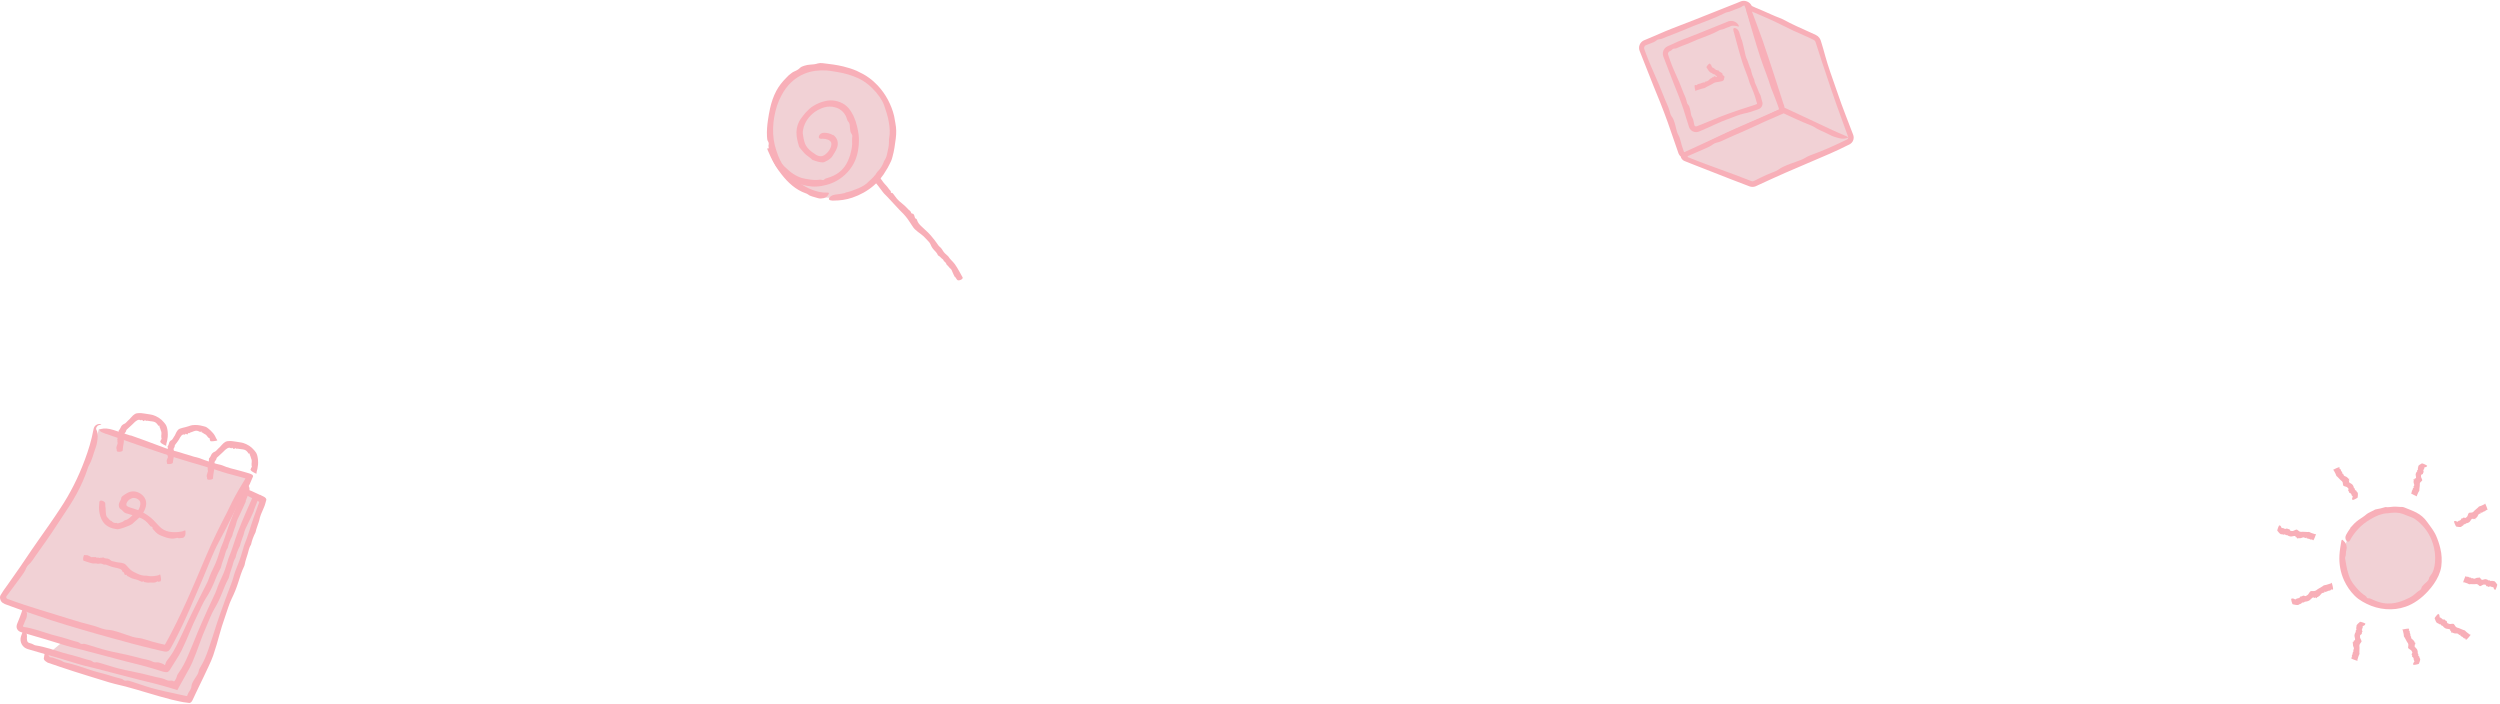 <svg width="696" height="196" viewBox="0 0 696 196" fill="none" xmlns="http://www.w3.org/2000/svg">
<path d="M653.305 150.674C653.512 150.07 655.998 143.265 663.136 141.741C667.923 140.717 673.025 142.448 676.16 146.337C680.854 152.17 678.203 159.228 677.949 159.867C677.616 160.713 675.165 166.597 668.757 168.168C663.867 169.364 658.655 167.558 655.48 163.698C650.878 158.101 653.104 151.273 653.305 150.674Z" fill="#F1D1D5"/>
<path d="M654.301 146.975C654.997 146.158 655.751 145.376 656.602 144.76C657.39 144.231 658.15 143.771 658.863 143.144C659.047 142.983 659.289 142.862 659.507 142.741C659.921 142.54 660.324 142.304 660.75 142.126C660.945 142.045 661.118 141.872 661.314 141.832C662.274 141.648 663.195 141.476 664.121 141.165C664.892 141.297 665.599 141.084 666.364 141.056C667.129 141.004 667.883 141.159 668.66 141.13C668.867 141.13 669.097 141.171 669.287 141.245C670.437 141.729 671.593 142.114 672.704 142.689C673.889 143.299 674.936 144.185 675.683 145.272C675.891 145.554 676.086 145.853 676.316 146.124C676.523 146.411 676.73 146.705 676.938 146.992C677.202 147.32 677.398 147.694 677.628 148.051C677.869 148.402 678.042 148.787 678.22 149.172C678.715 150.3 679.106 151.468 679.388 152.682C679.802 154.304 679.86 156.03 679.653 157.727C679.532 158.595 679.25 159.424 678.888 160.269C678.14 161.897 677.133 163.312 675.948 164.595C675.068 165.556 674.096 166.447 673.009 167.195C672.002 167.903 670.903 168.507 669.718 168.904C666.215 170.135 662.217 169.767 658.863 168.098C658.046 167.713 657.269 167.236 656.527 166.706C656.171 166.419 655.808 166.143 655.498 165.803C654.295 164.607 653.34 163.18 652.621 161.65C651.592 159.452 651.172 157.007 651.293 154.649C651.362 153.297 651.597 152.003 651.827 150.645C651.896 150.254 652.075 150.156 652.282 150.398C652.656 150.795 653.082 151.105 653.214 151.744C653.312 152.175 653.386 152.555 653.243 153.021C653.03 153.711 653.197 154.459 652.898 155.149C652.851 155.247 652.863 155.391 652.886 155.506C653.231 157.577 653.53 159.619 654.479 161.489C654.646 161.782 654.825 162.07 655.009 162.357C655.21 162.628 655.434 162.887 655.636 163.157C655.762 163.335 655.906 163.502 656.056 163.663C656.205 163.824 656.343 163.997 656.493 164.152C656.93 164.612 657.373 165.078 657.896 165.447C658.098 165.579 658.299 165.7 658.483 165.843C658.673 165.976 658.834 166.137 658.949 166.378C658.995 166.482 659.225 166.597 659.34 166.58C659.772 166.517 660.094 166.729 660.456 166.89C661.417 167.351 662.435 167.713 663.494 167.897C664.276 168.035 665.076 168.052 665.858 167.983C667.072 167.868 668.245 167.535 669.333 167.075C670.242 166.695 671.139 166.281 671.927 165.694C672.117 165.567 672.272 165.401 672.445 165.257C672.606 165.124 672.767 164.992 672.928 164.854C673.083 164.71 673.239 164.584 673.417 164.486C673.82 164.285 674.061 164.026 674.176 163.588C674.228 163.33 674.47 163.076 674.671 162.869C674.918 162.593 675.223 162.357 675.499 162.099C675.839 161.794 676.161 161.489 676.241 160.983C676.287 160.712 676.5 160.43 676.679 160.194C677.484 159.193 677.8 157.83 677.91 156.524C678.065 154.729 677.835 152.94 677.306 151.312C677.087 150.68 676.863 150.047 676.564 149.454C675.666 147.596 674.291 145.951 672.6 144.708L672.088 144.352C671.91 144.248 671.72 144.156 671.536 144.081C670.65 143.748 669.804 143.391 668.918 143.069C667.848 142.689 666.686 142.655 665.576 142.787C665.317 142.827 665.058 142.873 664.805 142.891C664.581 142.902 664.357 142.902 664.138 142.931L663.476 143.04C663.045 143.15 662.619 143.282 662.205 143.42C661.388 143.759 660.6 144.139 659.858 144.605C658.639 145.324 657.471 146.21 656.464 147.309C655.693 148.154 654.986 149.098 654.399 150.11C654.364 150.179 654.353 150.26 654.313 150.323C653.99 150.887 653.611 150.99 653.231 150.507C652.903 150.07 652.851 149.495 653.156 148.902C653.502 148.246 653.904 147.631 654.336 147.038L654.301 146.975Z" fill="#F8AFB8"/>
<path d="M638.228 166.574C638.407 166.637 638.573 166.66 638.763 166.769C638.936 166.861 639.103 166.965 639.177 166.769C639.195 166.718 639.246 166.741 639.275 166.729C639.339 166.706 639.402 166.689 639.459 166.648C639.482 166.631 639.482 166.528 639.523 166.551C639.701 166.66 639.845 166.654 639.92 166.447C640.092 166.62 640.138 166.436 640.219 166.338C640.299 166.24 640.414 166.246 640.46 166.056C640.472 166.004 640.495 165.975 640.535 165.998C640.759 166.119 640.897 165.998 641.053 165.895C641.214 165.786 641.409 165.78 641.651 165.918C641.778 165.987 641.875 165.952 641.973 165.918C642.088 165.878 642.18 165.78 642.29 165.722C642.445 165.642 642.589 165.527 642.704 165.325C642.859 165.055 643.026 164.825 643.21 164.635C643.302 164.537 643.44 164.566 643.567 164.56C643.814 164.549 644.079 164.572 644.32 164.537C644.504 164.509 644.665 164.434 644.826 164.342C644.976 164.261 645.108 164.117 645.252 164.025C645.689 163.761 646.132 163.508 646.57 163.243C646.673 163.18 646.771 163.082 646.874 163.013C646.926 162.978 646.984 162.955 647.041 162.944C647.26 162.898 647.484 162.869 647.703 162.806C648.013 162.719 648.307 162.604 648.617 162.518C648.79 162.472 648.974 162.449 649.095 162.242C649.129 162.184 649.187 162.3 649.256 162.57C649.377 163.036 649.515 163.513 649.526 163.812C649.532 164.014 649.526 164.175 649.434 164.129C649.302 164.066 649.267 164.313 649.078 164.071C649.049 164.037 649.037 164.054 649.026 164.077C648.836 164.486 648.485 164.422 648.174 164.486C648.071 164.509 647.996 164.589 647.904 164.635C647.847 164.664 647.783 164.687 647.714 164.704C647.622 164.727 647.513 164.716 647.432 164.767C647.369 164.808 647.335 164.917 647.179 164.67C647.145 164.618 647.116 164.647 647.128 164.716C647.162 164.98 647.099 164.974 647.035 164.986C646.874 165.02 646.708 165.032 646.558 165.084C646.443 165.124 646.345 165.205 646.253 165.302C646.109 165.458 645.983 165.659 645.833 165.803C645.712 165.924 645.569 165.987 645.436 166.085C645.407 166.108 645.39 166.171 645.356 166.188C645.298 166.223 645.252 166.303 645.166 166.234C645.068 166.16 645.011 166.16 645.022 166.401C645.028 166.533 644.97 166.539 644.919 166.533C644.855 166.528 644.769 166.459 644.683 166.395C644.585 166.321 644.487 166.234 644.47 166.424C644.464 166.528 644.389 166.493 644.326 166.447C644.044 166.246 643.86 166.338 643.693 166.476C643.463 166.666 643.25 166.896 643.026 167.091C642.94 167.166 642.836 167.212 642.738 167.264C642.439 167.425 642.094 167.471 641.749 167.506C641.68 167.511 641.611 167.511 641.565 167.58C641.461 167.741 641.306 167.764 641.139 167.736C640.938 167.701 640.794 167.851 640.662 168.006C640.627 168.041 640.61 168.11 640.564 168.104C640.247 168.069 640.046 168.386 639.758 168.432C639.523 168.466 639.258 168.415 638.999 168.38C638.798 168.351 638.591 168.294 638.384 168.253C638.372 168.253 638.366 168.276 638.349 168.271C638.228 168.23 638.084 167.92 637.964 167.414C637.854 166.965 637.831 166.689 637.923 166.666C638.021 166.643 638.13 166.648 638.24 166.643C638.24 166.614 638.234 166.597 638.228 166.574Z" fill="#F8AFB8"/>
<path d="M658.454 173.937C658.31 174.029 658.195 174.139 658.005 174.219C657.833 174.294 657.66 174.363 657.787 174.518C657.821 174.559 657.775 174.582 657.769 174.61C657.758 174.668 657.741 174.72 657.741 174.783C657.741 174.812 657.827 174.864 657.787 174.875C657.603 174.95 657.528 175.053 657.666 175.214C657.43 175.249 657.556 175.376 657.602 175.485C657.643 175.594 657.574 175.675 657.712 175.807C657.746 175.842 657.758 175.876 657.723 175.888C657.505 175.985 657.533 176.146 657.539 176.307C657.545 176.48 657.447 176.618 657.206 176.722C657.079 176.779 657.062 176.865 657.039 176.952C657.01 177.055 657.044 177.17 657.033 177.28C657.016 177.435 657.039 177.596 657.148 177.786C657.298 178.039 657.401 178.275 657.459 178.505C657.487 178.62 657.395 178.706 657.332 178.798C657.211 178.982 657.05 179.155 656.952 179.351C656.878 179.494 656.86 179.65 656.849 179.811C656.837 179.96 656.889 180.127 656.889 180.277C656.883 180.725 656.86 181.174 656.849 181.623C656.849 181.732 656.878 181.847 656.883 181.957C656.883 182.014 656.872 182.06 656.855 182.112C656.78 182.296 656.682 182.468 656.619 182.653C656.527 182.917 656.469 183.188 656.377 183.452C656.325 183.602 656.251 183.746 656.354 183.935C656.383 183.987 656.256 183.97 655.992 183.884C655.537 183.728 655.06 183.579 654.807 183.429C654.634 183.331 654.502 183.245 654.588 183.199C654.709 183.136 654.519 182.986 654.824 182.975C654.864 182.975 654.858 182.952 654.847 182.934C654.605 182.584 654.841 182.365 654.951 182.112C654.985 182.031 654.956 181.928 654.968 181.841C654.974 181.784 654.985 181.726 655.008 181.675C655.037 181.594 655.106 181.525 655.106 181.439C655.106 181.375 655.031 181.289 655.324 181.306C655.388 181.312 655.382 181.272 655.319 181.243C655.077 181.134 655.117 181.088 655.14 181.042C655.198 180.91 655.278 180.783 655.313 180.651C655.336 180.547 655.324 180.438 655.29 180.317C655.238 180.133 655.135 179.937 655.089 179.759C655.054 179.609 655.071 179.471 655.06 179.328C655.06 179.293 655.014 179.247 655.014 179.218C655.02 179.161 654.974 179.086 655.077 179.057C655.192 179.028 655.221 178.988 655.014 178.873C654.899 178.81 654.922 178.764 654.956 178.729C654.997 178.689 655.1 178.66 655.198 178.637C655.313 178.609 655.439 178.58 655.284 178.47C655.204 178.413 655.273 178.378 655.342 178.355C655.658 178.258 655.681 178.079 655.652 177.889C655.612 177.631 655.532 177.354 655.486 177.096C655.468 176.992 655.486 176.9 655.491 176.802C655.514 176.503 655.658 176.238 655.813 175.974C655.842 175.922 655.882 175.87 655.848 175.801C655.767 175.64 655.831 175.525 655.946 175.416C656.084 175.289 656.032 175.111 655.969 174.933C655.957 174.892 655.911 174.841 655.94 174.812C656.136 174.605 655.974 174.3 656.09 174.064C656.182 173.88 656.371 173.719 656.532 173.552C656.659 173.425 656.82 173.305 656.964 173.178C656.975 173.172 656.952 173.155 656.964 173.144C657.062 173.075 657.395 173.138 657.884 173.316C658.316 173.471 658.557 173.598 658.529 173.679C658.494 173.765 658.431 173.84 658.385 173.914C658.408 173.926 658.431 173.932 658.454 173.937Z" fill="#F8AFB8"/>
<path d="M671.8 184.781C671.881 184.631 671.927 184.487 672.053 184.326C672.168 184.182 672.283 184.039 672.099 183.969C672.053 183.952 672.082 183.912 672.07 183.883C672.053 183.831 672.042 183.774 672.013 183.722C672.001 183.699 671.898 183.699 671.927 183.665C672.053 183.515 672.07 183.388 671.869 183.319C672.059 183.176 671.886 183.13 671.794 183.061C671.708 182.992 671.731 182.888 671.541 182.842C671.489 182.83 671.466 182.807 671.495 182.779C671.639 182.589 671.535 182.468 671.455 182.336C671.369 182.198 671.386 182.025 671.547 181.824C671.633 181.714 671.604 181.634 671.581 181.548C671.553 181.45 671.466 181.364 671.426 181.272C671.363 181.133 671.271 181.007 671.081 180.903C670.828 180.765 670.621 180.61 670.46 180.449C670.379 180.368 670.419 180.248 670.425 180.144C670.442 179.931 670.5 179.707 670.488 179.494C670.483 179.339 670.425 179.195 670.356 179.051C670.293 178.919 670.166 178.804 670.097 178.677C669.884 178.292 669.689 177.906 669.476 177.521C669.424 177.429 669.344 177.343 669.286 177.256C669.257 177.21 669.246 177.164 669.24 177.112C669.217 176.923 669.217 176.727 669.183 176.543C669.131 176.278 669.05 176.019 669.004 175.749C668.975 175.599 668.975 175.438 668.786 175.329C668.734 175.3 668.855 175.254 669.125 175.203C669.597 175.11 670.086 175.013 670.379 175.013C670.58 175.013 670.736 175.024 670.678 175.099C670.598 175.214 670.839 175.249 670.58 175.404C670.546 175.427 670.563 175.438 670.58 175.45C670.96 175.628 670.857 175.927 670.885 176.192C670.897 176.278 670.966 176.353 671 176.434C671.023 176.485 671.041 176.543 671.046 176.595C671.058 176.675 671.029 176.767 671.075 176.842C671.11 176.9 671.213 176.934 670.949 177.055C670.891 177.084 670.914 177.107 670.983 177.101C671.248 177.078 671.231 177.135 671.236 177.187C671.248 177.325 671.242 177.469 671.276 177.601C671.305 177.699 671.369 177.785 671.455 177.872C671.587 177.998 671.771 178.113 671.898 178.246C672.001 178.355 672.053 178.482 672.128 178.597C672.145 178.625 672.208 178.637 672.22 178.666C672.243 178.717 672.324 178.758 672.243 178.832C672.157 178.913 672.151 178.965 672.387 178.959C672.519 178.959 672.519 179.005 672.508 179.051C672.49 179.109 672.416 179.178 672.346 179.247C672.26 179.327 672.162 179.413 672.352 179.431C672.45 179.442 672.41 179.5 672.358 179.551C672.128 179.787 672.191 179.948 672.312 180.098C672.473 180.299 672.674 180.489 672.841 180.69C672.904 180.771 672.939 180.857 672.979 180.944C673.106 181.208 673.106 181.502 673.1 181.801C673.1 181.858 673.089 181.922 673.152 181.962C673.296 182.06 673.301 182.186 673.255 182.33C673.198 182.503 673.33 182.629 673.468 182.75C673.503 182.779 673.566 182.802 673.555 182.836C673.485 183.107 673.773 183.285 673.785 183.538C673.796 183.739 673.71 183.964 673.647 184.188C673.595 184.361 673.514 184.539 673.451 184.712C673.445 184.723 673.474 184.729 673.463 184.74C673.411 184.844 673.089 184.953 672.577 185.039C672.122 185.114 671.852 185.126 671.84 185.051C671.829 184.965 671.846 184.873 671.852 184.781C671.846 184.769 671.823 184.775 671.8 184.781Z" fill="#F8AFB8"/>
<path d="M679.071 171.09C679.112 171.262 679.169 171.4 679.181 171.613C679.192 171.797 679.192 171.987 679.388 171.924C679.44 171.906 679.44 171.958 679.468 171.975C679.514 172.01 679.56 172.045 679.618 172.068C679.641 172.079 679.721 172.016 679.721 172.056C679.727 172.257 679.796 172.361 679.998 172.292C679.946 172.528 680.113 172.453 680.233 172.453C680.348 172.453 680.4 172.551 680.579 172.464C680.625 172.441 680.659 172.447 680.659 172.487C680.676 172.729 680.837 172.764 680.993 172.815C681.16 172.873 681.257 173.017 681.269 173.276C681.275 173.414 681.355 173.465 681.424 173.517C681.51 173.58 681.637 173.592 681.735 173.638C681.873 173.707 682.034 173.747 682.253 173.713C682.54 173.667 682.805 173.655 683.041 173.678C683.161 173.69 683.207 173.811 683.277 173.903C683.409 174.081 683.518 174.294 683.662 174.461C683.771 174.581 683.915 174.656 684.065 174.725C684.203 174.789 684.381 174.8 684.525 174.858C684.951 175.024 685.365 175.208 685.79 175.381C685.894 175.421 686.015 175.439 686.118 175.473C686.17 175.49 686.216 175.519 686.256 175.559C686.4 175.697 686.533 175.847 686.688 175.974C686.906 176.152 687.142 176.307 687.361 176.491C687.482 176.595 687.591 176.716 687.815 176.687C687.879 176.675 687.815 176.79 687.637 177.003C687.332 177.371 687.021 177.763 686.791 177.952C686.636 178.079 686.509 178.171 686.498 178.073C686.481 177.935 686.274 178.056 686.366 177.768C686.377 177.728 686.354 177.728 686.331 177.734C685.917 177.837 685.79 177.532 685.589 177.337C685.526 177.274 685.416 177.262 685.336 177.222C685.284 177.193 685.232 177.164 685.192 177.124C685.129 177.067 685.089 176.98 685.002 176.946C684.939 176.923 684.835 176.957 684.956 176.693C684.979 176.635 684.945 176.629 684.899 176.675C684.709 176.859 684.68 176.808 684.646 176.767C684.542 176.664 684.45 176.549 684.335 176.463C684.249 176.405 684.134 176.376 684.013 176.365C683.823 176.347 683.599 176.376 683.415 176.347C683.259 176.33 683.138 176.261 682.995 176.215C682.96 176.204 682.903 176.232 682.874 176.221C682.816 176.198 682.73 176.209 682.742 176.106C682.753 175.985 682.724 175.945 682.546 176.1C682.442 176.186 682.414 176.146 682.391 176.106C682.368 176.054 682.373 175.951 682.385 175.847C682.396 175.726 682.414 175.6 682.258 175.703C682.172 175.761 682.166 175.686 682.172 175.611C682.189 175.277 682.028 175.191 681.838 175.151C681.58 175.093 681.292 175.07 681.027 175.019C680.924 175.001 680.843 174.95 680.751 174.904C680.475 174.771 680.274 174.541 680.078 174.3C680.038 174.254 680.003 174.196 679.929 174.208C679.75 174.225 679.658 174.121 679.601 173.977C679.526 173.805 679.342 173.788 679.152 173.776C679.106 173.776 679.043 173.799 679.025 173.759C678.899 173.5 678.548 173.54 678.37 173.35C678.226 173.195 678.139 172.965 678.036 172.746C677.961 172.58 677.904 172.39 677.835 172.206C677.829 172.194 677.806 172.206 677.806 172.194C677.777 172.079 677.955 171.786 678.295 171.394C678.594 171.044 678.801 170.865 678.864 170.917C678.933 170.98 678.979 171.067 679.037 171.141C679.043 171.13 679.054 171.113 679.071 171.09Z" fill="#F8AFB8"/>
<path d="M694.431 164.117C694.356 163.973 694.27 163.864 694.212 163.68C694.161 163.513 694.109 163.341 693.965 163.467C693.93 163.502 693.913 163.456 693.884 163.45C693.838 163.439 693.787 163.421 693.735 163.421C693.712 163.421 693.66 163.508 693.649 163.467C693.597 163.283 693.51 163.214 693.361 163.352C693.349 163.116 693.223 163.249 693.125 163.289C693.027 163.329 692.964 163.26 692.837 163.398C692.803 163.433 692.774 163.444 692.763 163.41C692.688 163.197 692.544 163.22 692.406 163.231C692.256 163.237 692.136 163.145 692.061 162.909C692.021 162.783 691.946 162.765 691.871 162.748C691.785 162.725 691.675 162.76 691.583 162.748C691.451 162.737 691.301 162.754 691.135 162.869C690.905 163.019 690.686 163.122 690.485 163.185C690.381 163.214 690.312 163.122 690.237 163.065C690.082 162.944 689.938 162.788 689.777 162.696C689.656 162.627 689.518 162.604 689.374 162.599C689.242 162.593 689.092 162.645 688.96 162.645C688.563 162.645 688.172 162.627 687.775 162.622C687.677 162.622 687.574 162.65 687.476 162.656C687.43 162.656 687.384 162.645 687.344 162.627C687.188 162.553 687.039 162.461 686.878 162.403C686.648 162.317 686.412 162.259 686.187 162.173C686.061 162.121 685.94 162.046 685.762 162.156C685.71 162.184 685.739 162.058 685.831 161.799C685.992 161.35 686.153 160.879 686.297 160.62C686.395 160.447 686.475 160.315 686.51 160.401C686.556 160.522 686.699 160.332 686.694 160.631C686.694 160.672 686.711 160.666 686.728 160.654C687.05 160.407 687.229 160.643 687.441 160.752C687.511 160.787 687.603 160.758 687.683 160.769C687.735 160.775 687.781 160.787 687.827 160.81C687.896 160.838 687.953 160.907 688.028 160.907C688.086 160.907 688.166 160.833 688.132 161.12C688.126 161.178 688.155 161.172 688.184 161.114C688.299 160.873 688.333 160.913 688.373 160.936C688.488 160.994 688.592 161.068 688.707 161.103C688.793 161.126 688.897 161.114 689 161.08C689.162 161.028 689.34 160.925 689.501 160.879C689.633 160.838 689.754 160.861 689.881 160.844C689.909 160.838 689.95 160.798 689.978 160.798C690.03 160.798 690.099 160.758 690.116 160.856C690.139 160.971 690.168 160.999 690.283 160.792C690.347 160.677 690.387 160.7 690.41 160.735C690.444 160.775 690.462 160.873 690.479 160.971C690.502 161.086 690.513 161.207 690.623 161.057C690.68 160.976 690.703 161.04 690.72 161.114C690.79 161.425 690.945 161.448 691.112 161.419C691.342 161.379 691.589 161.299 691.819 161.247C691.911 161.23 691.992 161.247 692.078 161.253C692.343 161.276 692.567 161.414 692.791 161.563C692.837 161.592 692.878 161.632 692.941 161.598C693.085 161.517 693.188 161.58 693.275 161.69C693.378 161.822 693.539 161.77 693.7 161.707C693.741 161.695 693.787 161.649 693.81 161.678C693.982 161.868 694.258 161.707 694.454 161.816C694.615 161.908 694.742 162.087 694.88 162.253C694.983 162.38 695.081 162.535 695.185 162.673C695.19 162.685 695.207 162.662 695.213 162.673C695.265 162.765 695.19 163.099 695.006 163.588C694.845 164.02 694.719 164.261 694.649 164.232C694.58 164.198 694.517 164.14 694.448 164.089C694.442 164.071 694.437 164.094 694.431 164.117Z" fill="#F8AFB8"/>
<path d="M683.46 145.013C683.621 145.065 683.765 145.077 683.949 145.169C684.11 145.249 684.271 145.335 684.3 145.14C684.306 145.088 684.352 145.111 684.375 145.094C684.421 145.065 684.473 145.048 684.513 145.008C684.53 144.99 684.513 144.892 684.548 144.91C684.72 145.002 684.841 144.99 684.864 144.783C685.042 144.939 685.048 144.76 685.094 144.662C685.146 144.565 685.244 144.565 685.249 144.375C685.249 144.323 685.267 144.3 685.301 144.311C685.508 144.415 685.612 144.288 685.715 144.185C685.83 144.07 685.997 144.053 686.222 144.168C686.342 144.231 686.417 144.185 686.492 144.145C686.578 144.099 686.641 144.001 686.722 143.938C686.843 143.851 686.941 143.73 686.998 143.529C687.079 143.259 687.176 143.023 687.297 142.833C687.361 142.735 687.481 142.753 687.585 142.741C687.792 142.712 688.016 142.724 688.218 142.678C688.367 142.643 688.488 142.557 688.609 142.459C688.718 142.373 688.804 142.223 688.914 142.131C689.236 141.849 689.558 141.579 689.88 141.297C689.955 141.228 690.018 141.13 690.093 141.061C690.128 141.027 690.174 141.004 690.22 140.986C690.398 140.929 690.582 140.889 690.749 140.814C690.99 140.71 691.221 140.584 691.468 140.48C691.606 140.423 691.756 140.388 691.819 140.187C691.836 140.129 691.905 140.239 692.014 140.492C692.204 140.935 692.406 141.389 692.469 141.677C692.509 141.872 692.538 142.022 692.452 141.987C692.325 141.936 692.342 142.177 692.141 141.953C692.112 141.924 692.101 141.941 692.095 141.964C692.009 142.373 691.704 142.333 691.451 142.413C691.37 142.442 691.318 142.522 691.249 142.574C691.203 142.609 691.157 142.632 691.105 142.649C691.031 142.678 690.939 142.672 690.875 142.724C690.829 142.764 690.818 142.873 690.645 142.643C690.611 142.597 690.588 142.62 690.605 142.689C690.686 142.942 690.628 142.937 690.576 142.954C690.45 142.994 690.306 143.017 690.191 143.075C690.105 143.121 690.036 143.201 689.972 143.305C689.88 143.46 689.811 143.661 689.713 143.811C689.633 143.938 689.524 144.007 689.432 144.11C689.409 144.133 689.408 144.196 689.385 144.214C689.339 144.248 689.316 144.329 689.23 144.271C689.132 144.208 689.086 144.208 689.144 144.438C689.173 144.57 689.127 144.576 689.086 144.576C689.029 144.57 688.948 144.513 688.862 144.455C688.764 144.386 688.666 144.311 688.689 144.496C688.701 144.593 688.638 144.565 688.574 144.524C688.304 144.346 688.16 144.444 688.045 144.588C687.89 144.783 687.752 145.019 687.596 145.22C687.539 145.301 687.458 145.347 687.389 145.404C687.165 145.577 686.883 145.64 686.601 145.692C686.544 145.704 686.486 145.704 686.457 145.773C686.4 145.934 686.273 145.962 686.129 145.945C685.951 145.922 685.859 146.078 685.773 146.239C685.75 146.273 685.744 146.342 685.71 146.342C685.433 146.331 685.33 146.647 685.088 146.705C684.898 146.756 684.663 146.716 684.438 146.699C684.266 146.687 684.076 146.641 683.897 146.613C683.886 146.613 683.886 146.636 683.875 146.63C683.765 146.601 683.593 146.308 683.397 145.824C683.224 145.399 683.155 145.134 683.23 145.105C683.311 145.077 683.403 145.077 683.489 145.065C683.483 145.059 683.472 145.036 683.46 145.013Z" fill="#F8AFB8"/>
<path d="M675.625 129.907C675.476 129.964 675.361 130.039 675.171 130.079C674.998 130.114 674.826 130.148 674.935 130.298C674.964 130.338 674.918 130.35 674.912 130.373C674.895 130.419 674.878 130.465 674.872 130.517C674.872 130.54 674.952 130.597 674.912 130.603C674.728 130.637 674.647 130.712 674.768 130.873C674.532 130.862 674.653 130.994 674.688 131.098C674.722 131.195 674.647 131.253 674.774 131.391C674.809 131.426 674.814 131.454 674.78 131.466C674.561 131.518 674.573 131.661 674.567 131.794C674.561 131.943 674.458 132.047 674.216 132.099C674.089 132.127 674.067 132.196 674.038 132.271C674.003 132.352 674.032 132.461 674.015 132.553C673.992 132.685 673.997 132.823 674.095 133.002C674.222 133.238 674.308 133.462 674.354 133.669C674.377 133.773 674.279 133.83 674.21 133.899C674.078 134.037 673.911 134.164 673.802 134.308C673.721 134.417 673.687 134.549 673.67 134.687C673.652 134.814 673.687 134.963 673.675 135.096C673.641 135.481 673.589 135.861 673.549 136.246C673.537 136.338 673.56 136.442 673.554 136.54C673.554 136.586 673.537 136.632 673.514 136.666C673.428 136.81 673.324 136.948 673.25 137.092C673.146 137.305 673.066 137.529 672.962 137.742C672.899 137.863 672.818 137.972 672.91 138.156C672.933 138.208 672.812 138.168 672.559 138.053C672.128 137.851 671.673 137.644 671.432 137.477C671.271 137.362 671.15 137.27 671.236 137.247C671.363 137.213 671.184 137.052 671.484 137.092C671.524 137.098 671.518 137.08 671.507 137.057C671.294 136.718 671.541 136.568 671.662 136.373C671.702 136.31 671.685 136.217 671.696 136.143C671.708 136.091 671.725 136.045 671.748 136.005C671.783 135.941 671.858 135.895 671.863 135.821C671.869 135.763 671.806 135.682 672.082 135.746C672.139 135.757 672.139 135.729 672.076 135.694C671.846 135.562 671.892 135.527 671.915 135.493C671.978 135.389 672.065 135.297 672.111 135.182C672.139 135.101 672.139 134.998 672.111 134.894C672.07 134.728 671.984 134.543 671.955 134.382C671.932 134.25 671.961 134.135 671.955 134.008C671.955 133.98 671.915 133.934 671.915 133.905C671.921 133.853 671.881 133.784 671.984 133.773C672.099 133.761 672.134 133.732 671.932 133.606C671.823 133.531 671.852 133.496 671.886 133.473C671.932 133.445 672.03 133.439 672.128 133.433C672.243 133.427 672.364 133.422 672.226 133.307C672.151 133.243 672.22 133.226 672.289 133.22C672.605 133.186 672.64 133.036 672.623 132.869C672.605 132.639 672.542 132.392 672.513 132.162C672.502 132.07 672.525 131.995 672.542 131.909C672.588 131.656 672.743 131.449 672.91 131.247C672.945 131.207 672.985 131.172 672.956 131.109C672.887 130.96 672.956 130.868 673.077 130.799C673.221 130.712 673.181 130.551 673.135 130.384C673.123 130.344 673.083 130.298 673.112 130.275C673.319 130.125 673.181 129.838 673.307 129.66C673.411 129.516 673.601 129.406 673.773 129.291C673.905 129.199 674.072 129.125 674.216 129.038C674.228 129.032 674.21 129.015 674.222 129.009C674.32 128.969 674.642 129.073 675.113 129.303C675.528 129.504 675.752 129.654 675.723 129.717C675.683 129.786 675.62 129.838 675.568 129.901C675.579 129.89 675.602 129.895 675.625 129.907Z" fill="#F8AFB8"/>
<path d="M654.795 138.956C654.836 138.795 654.841 138.645 654.928 138.461C655.002 138.294 655.077 138.128 654.882 138.116C654.83 138.11 654.847 138.064 654.83 138.041C654.801 137.995 654.778 137.949 654.738 137.909C654.72 137.892 654.623 137.915 654.64 137.88C654.726 137.702 654.709 137.581 654.496 137.57C654.646 137.386 654.462 137.386 654.358 137.345C654.255 137.305 654.255 137.201 654.059 137.207C654.007 137.207 653.978 137.196 653.996 137.161C654.088 136.948 653.955 136.856 653.846 136.753C653.725 136.643 653.702 136.482 653.806 136.247C653.863 136.12 653.812 136.051 653.771 135.976C653.72 135.89 653.616 135.832 653.553 135.758C653.461 135.643 653.334 135.55 653.127 135.504C652.851 135.441 652.615 135.355 652.419 135.24C652.322 135.182 652.333 135.062 652.31 134.958C652.27 134.751 652.27 134.527 652.212 134.331C652.166 134.187 652.074 134.066 651.976 133.951C651.884 133.848 651.735 133.767 651.631 133.669C651.332 133.364 651.045 133.054 650.745 132.749C650.676 132.674 650.573 132.617 650.498 132.548C650.458 132.513 650.435 132.467 650.418 132.421C650.349 132.248 650.297 132.064 650.216 131.898C650.101 131.662 649.957 131.437 649.848 131.196C649.785 131.058 649.744 130.914 649.537 130.856C649.48 130.839 649.583 130.764 649.831 130.644C650.262 130.431 650.705 130.206 650.987 130.126C651.177 130.074 651.332 130.04 651.298 130.126C651.252 130.252 651.493 130.224 651.28 130.442C651.252 130.471 651.269 130.482 651.292 130.482C651.7 130.546 651.677 130.856 651.769 131.098C651.798 131.179 651.884 131.225 651.942 131.294C651.977 131.334 652.005 131.386 652.028 131.432C652.057 131.506 652.057 131.598 652.115 131.656C652.161 131.702 652.27 131.708 652.046 131.892C651.999 131.932 652.028 131.949 652.092 131.926C652.339 131.834 652.339 131.892 652.356 131.938C652.402 132.064 652.431 132.202 652.5 132.318C652.552 132.404 652.638 132.467 652.742 132.525C652.903 132.611 653.11 132.668 653.259 132.755C653.386 132.83 653.466 132.933 653.57 133.019C653.593 133.042 653.656 133.037 653.679 133.06C653.72 133.1 653.8 133.117 653.748 133.209C653.685 133.307 653.691 133.359 653.921 133.29C654.047 133.249 654.059 133.301 654.059 133.341C654.059 133.399 654.001 133.485 653.95 133.572C653.886 133.675 653.817 133.773 654.001 133.744C654.099 133.727 654.07 133.796 654.036 133.859C653.875 134.141 653.978 134.273 654.128 134.383C654.329 134.527 654.571 134.653 654.784 134.797C654.864 134.854 654.916 134.929 654.979 134.998C655.163 135.211 655.244 135.487 655.313 135.769C655.325 135.827 655.33 135.884 655.405 135.907C655.572 135.959 655.606 136.08 655.595 136.229C655.583 136.408 655.739 136.488 655.906 136.569C655.946 136.586 656.009 136.592 656.009 136.632C656.009 136.908 656.331 137 656.406 137.23C656.464 137.42 656.44 137.656 656.435 137.88C656.429 138.053 656.394 138.243 656.377 138.427C656.377 138.438 656.4 138.438 656.4 138.45C656.377 138.559 656.095 138.749 655.624 138.973C655.204 139.169 654.945 139.249 654.916 139.18C654.882 139.1 654.876 139.008 654.859 138.921C654.841 138.933 654.818 138.945 654.795 138.956Z" fill="#F8AFB8"/>
<path d="M634.84 146.314C634.932 146.463 635.03 146.573 635.11 146.768C635.179 146.941 635.242 147.113 635.398 146.992C635.438 146.964 635.461 147.004 635.49 147.016C635.547 147.027 635.599 147.05 635.657 147.05C635.685 147.05 635.737 146.964 635.749 147.004C635.818 147.194 635.915 147.269 636.082 147.136C636.105 147.372 636.243 147.246 636.347 147.211C636.456 147.171 636.531 147.246 636.669 147.108C636.704 147.073 636.738 147.062 636.75 147.102C636.842 147.32 637.003 147.303 637.164 147.297C637.336 147.297 637.474 147.401 637.566 147.643C637.618 147.769 637.705 147.792 637.791 147.815C637.894 147.844 638.009 147.815 638.113 147.827C638.268 147.844 638.429 147.832 638.619 147.723C638.872 147.579 639.114 147.481 639.344 147.43C639.459 147.401 639.54 147.499 639.632 147.562C639.81 147.689 639.983 147.85 640.167 147.953C640.305 148.028 640.466 148.057 640.627 148.068C640.776 148.08 640.943 148.034 641.093 148.039C641.542 148.057 641.984 148.091 642.433 148.108C642.542 148.114 642.657 148.085 642.767 148.085C642.824 148.085 642.87 148.097 642.922 148.12C643.1 148.201 643.273 148.298 643.457 148.367C643.716 148.465 643.986 148.528 644.245 148.626C644.395 148.684 644.533 148.764 644.728 148.661C644.78 148.632 644.757 148.759 644.665 149.017C644.498 149.466 644.337 149.938 644.182 150.191C644.078 150.364 643.992 150.49 643.946 150.404C643.889 150.277 643.733 150.467 643.727 150.162C643.727 150.122 643.704 150.128 643.687 150.139C643.336 150.375 643.123 150.128 642.876 150.013C642.796 149.972 642.692 150.001 642.606 149.99C642.548 149.984 642.491 149.967 642.439 149.944C642.358 149.909 642.295 149.84 642.209 149.84C642.145 149.84 642.059 149.909 642.088 149.621C642.094 149.558 642.059 149.564 642.025 149.627C641.904 149.863 641.864 149.823 641.818 149.8C641.691 149.742 641.565 149.656 641.432 149.621C641.334 149.593 641.219 149.604 641.104 149.633C640.92 149.679 640.725 149.777 640.546 149.817C640.397 149.852 640.259 149.829 640.115 149.834C640.08 149.834 640.034 149.88 640.006 149.88C639.948 149.875 639.873 149.921 639.844 149.817C639.816 149.702 639.775 149.667 639.66 149.875C639.591 149.99 639.551 149.961 639.517 149.932C639.476 149.892 639.453 149.788 639.43 149.69C639.402 149.57 639.379 149.449 639.269 149.598C639.206 149.679 639.177 149.61 639.16 149.541C639.074 149.224 638.895 149.196 638.705 149.219C638.447 149.253 638.17 149.322 637.912 149.363C637.808 149.38 637.716 149.357 637.618 149.351C637.319 149.322 637.06 149.173 636.801 149.012C636.75 148.983 636.704 148.943 636.635 148.971C636.473 149.046 636.358 148.983 636.255 148.868C636.134 148.73 635.956 148.776 635.772 148.833C635.731 148.845 635.68 148.891 635.651 148.862C635.449 148.661 635.139 148.816 634.915 148.695C634.73 148.597 634.575 148.408 634.414 148.241C634.288 148.109 634.172 147.947 634.057 147.804C634.052 147.792 634.034 147.815 634.023 147.804C633.96 147.706 634.029 147.372 634.218 146.889C634.385 146.458 634.518 146.222 634.592 146.25C634.673 146.285 634.748 146.348 634.828 146.4C634.828 146.36 634.834 146.337 634.84 146.314Z" fill="#F8AFB8"/>
<path d="M67.737 136.632L73.3 139.025C73.444 139.071 73.53 139.221 73.49 139.37C71.747 145.784 69.187 152.187 66.777 159.119C62.267 172.108 57.866 184.465 52.781 194.785C52.723 194.9 52.596 194.963 52.47 194.934C46.228 193.646 40.044 191.161 33.17 189.274C26.244 187.37 19.732 185.327 13.663 183.228C13.513 183.176 13.439 183.015 13.49 182.865C13.634 182.451 13.778 182.043 13.922 181.629" fill="#F1D1D5"/>
<path d="M72.392 137.736L72.801 137.955C73.002 138.053 73.186 138.156 73.387 138.243C73.566 138.323 73.71 138.433 73.836 138.542C73.957 138.645 74.072 138.76 74.124 138.939C74.193 139.111 74.106 139.272 74.066 139.445L73.928 139.945L73.79 140.429C73.744 140.59 73.698 140.757 73.646 140.86L73.347 141.573C72.876 142.649 72.392 143.685 72.174 144.864C72.116 145.169 71.978 145.474 71.88 145.773L71.328 147.43C71.248 147.683 71.248 147.976 71.138 148.195C70.586 149.282 70.143 150.398 69.896 151.594C69.366 152.406 69.205 153.332 68.946 154.246C68.688 155.161 68.319 156.047 68.164 156.985C68.124 157.232 68.043 157.508 67.934 157.732C67.255 159.107 66.818 160.574 66.358 162.041C65.863 163.612 65.259 165.148 64.523 166.62C64.126 167.403 63.827 168.265 63.528 169.111C63.165 170.112 62.866 171.136 62.515 172.143C62.009 173.604 61.531 175.065 61.134 176.555C60.605 178.551 60.007 180.541 59.345 182.515C59.006 183.516 58.54 184.488 58.097 185.46C57.217 187.404 56.262 189.314 55.342 191.241C55.06 191.817 54.784 192.398 54.513 192.979L53.587 194.952C53.478 195.176 53.34 195.36 53.19 195.51C53.023 195.659 52.782 195.757 52.569 195.688L51.056 195.487L49.946 195.268C49.209 195.113 48.467 194.952 47.737 194.768C43.405 193.663 39.2 192.265 34.977 191.132C33.959 190.856 32.947 190.637 31.906 190.384C31.388 190.258 30.876 190.114 30.364 189.964C28.465 189.4 26.584 188.802 24.692 188.215C21.988 187.376 19.284 186.53 16.604 185.615L15.2 185.132L13.29 184.493C12.893 184.189 12.376 184.028 12.226 183.493C12.209 183.435 12.18 183.383 12.186 183.326L12.22 183.136L12.289 182.762L12.416 181.997C12.537 181.226 12.709 181.042 12.911 181.393C13.089 181.675 13.273 181.893 13.422 182.123C13.572 182.348 13.664 182.578 13.745 182.825C13.791 182.94 13.969 183.021 14.136 183.009C14.297 183.015 14.435 183.027 14.562 183.044C14.723 183.073 14.843 183.107 15.016 183.193C15.867 183.59 16.868 183.694 17.651 184.258C17.76 184.338 17.944 184.384 18.094 184.413C20.809 184.965 23.386 185.96 26.021 186.789C26.884 187.059 27.764 187.266 28.632 187.502L30.324 187.985C31.14 188.227 31.946 188.503 32.769 188.704C33.39 188.854 34.017 188.94 34.5 189.372C34.603 189.464 34.926 189.544 35.064 189.51C35.576 189.383 36.076 189.567 36.582 189.728L40.667 191.08C41.673 191.402 42.697 191.69 43.721 191.949C45.309 192.352 46.908 192.685 48.496 193.03L50.481 193.473L51.476 193.68C51.579 193.703 51.579 193.698 51.631 193.709L51.746 193.726L51.971 193.755C52.143 193.807 52.12 193.663 52.149 193.594L52.155 193.571L52.183 193.479L52.339 193.134C52.454 192.887 52.58 192.645 52.73 192.438C53.081 191.932 53.294 191.512 53.322 190.908C53.34 190.568 53.558 190.125 53.742 189.763C53.984 189.297 54.277 188.865 54.565 188.434C54.904 187.916 55.232 187.433 55.336 186.76C55.393 186.398 55.635 185.972 55.848 185.627C56.791 184.102 57.453 182.434 58.04 180.731C58.839 178.43 59.57 176.106 60.306 173.782C60.599 172.873 60.916 171.97 61.232 171.067C62.199 168.248 63.257 165.47 64.316 162.685C64.523 162.139 64.741 161.587 64.885 161.029C65.213 159.734 65.673 158.492 66.191 157.255C66.818 155.771 67.272 154.235 67.715 152.705C67.819 152.348 67.894 151.974 68.038 151.64C69.033 149.282 69.671 146.808 70.505 144.427L72.185 139.761L72.11 139.698L72.064 139.658L72.041 139.635C72.036 139.629 72.03 139.623 71.978 139.6L71.501 139.359L70.546 138.87L68.636 137.886C68.544 137.84 68.434 137.817 68.342 137.765C67.537 137.34 67.41 136.914 68.009 136.603C68.538 136.333 69.194 136.321 69.942 136.655C70.77 137.023 71.581 137.414 72.398 137.794L72.392 137.736Z" fill="#F8AFB8"/>
<path d="M69.171 135.021C66.058 143.765 62.825 154.109 58.148 164.009C54.219 172.327 50.417 179.334 46.402 186.254C46.339 186.369 45.383 186.116 45.257 186.081C32.216 182.279 19.169 178.477 6.128 174.674C5.967 174.628 5.881 174.455 5.944 174.3C6.571 172.718 7.198 171.136 7.825 169.554" fill="#F1D1D5"/>
<path d="M68.464 139.549C67.946 140.694 67.457 141.867 66.893 142.989C66.393 143.99 65.892 144.968 65.668 146.09C65.61 146.377 65.467 146.665 65.369 146.953L64.822 148.529C64.742 148.77 64.742 149.052 64.632 149.259C64.086 150.289 63.649 151.353 63.401 152.498C62.878 153.263 62.705 154.149 62.441 155.024C62.17 155.892 61.791 156.732 61.601 157.629C61.549 157.865 61.463 158.124 61.342 158.337C60.611 159.62 60.088 160.989 59.524 162.358C58.909 163.819 58.184 165.223 57.315 166.546C56.855 167.254 56.475 168.036 56.096 168.807C55.641 169.721 55.244 170.659 54.796 171.579C54.145 172.908 53.524 174.243 52.972 175.618C52.236 177.453 51.43 179.271 50.567 181.065C50.13 181.974 49.566 182.843 49.032 183.706L47.26 186.553C46.995 186.789 46.788 187.18 46.38 187.134C46.006 187.152 45.597 187.042 45.212 186.945L43.676 186.456C42.22 185.995 40.742 185.587 39.264 185.19C37.883 184.822 36.491 184.511 35.11 184.149L22.84 180.904L19.883 180.168C19.394 180.042 18.899 179.898 18.416 179.754L13.015 178.091L9.132 176.947L7.187 176.377L6.468 176.164C6.163 176.066 5.83 175.997 5.553 175.871C5.277 175.744 5.082 175.572 4.944 175.399C4.788 175.227 4.65 174.904 4.633 174.703C4.593 174.45 4.599 174.128 4.731 173.783L5.139 172.764L5.582 171.643C5.858 170.929 6.111 170.21 6.319 169.474C6.434 169.06 6.606 168.979 6.802 169.232C7.147 169.664 7.527 170.055 7.521 170.837C7.515 171.372 7.486 171.856 7.193 172.402C7.084 172.598 6.997 172.811 6.917 173.023L6.721 173.553C6.669 173.696 6.606 173.84 6.526 173.99C6.491 174.065 6.416 174.145 6.405 174.237C6.388 174.329 6.422 174.421 6.462 174.467C6.514 174.525 6.669 174.559 6.796 174.577L7.199 174.634C7.325 174.651 7.435 174.669 7.613 174.709C7.935 174.778 8.257 174.847 8.579 174.927C9.224 175.083 9.856 175.261 10.489 175.451C11.755 175.831 13.009 176.251 14.274 176.636C15.103 176.889 15.948 177.085 16.782 177.309C17.323 177.459 17.864 177.614 18.399 177.775C19.181 178.011 19.952 178.287 20.735 178.488C21.327 178.644 21.925 178.724 22.38 179.15C22.477 179.242 22.788 179.317 22.915 179.282C23.404 179.15 23.887 179.322 24.37 179.472C25.682 179.875 26.982 180.3 28.299 180.68C29.271 180.962 30.261 181.204 31.244 181.428C32.78 181.773 34.316 182.066 35.852 182.417C37.135 182.711 38.401 183.067 39.678 183.39C39.971 183.464 40.276 183.493 40.569 183.574C41.11 183.717 41.691 183.821 42.169 184.057C42.698 184.316 43.129 184.465 43.71 184.39C44.038 184.35 44.493 184.494 44.861 184.626C45.097 184.713 45.333 184.81 45.557 184.914C45.58 184.96 45.626 185.017 45.695 185.075C45.735 185.104 45.793 185.161 45.845 185.156C45.879 185.144 45.914 185.115 45.948 185.075C45.977 185.041 46 185 46.011 184.954C46.006 184.948 46.052 184.856 46.069 184.793C46.092 184.724 46.115 184.655 46.138 184.58C46.224 184.241 46.506 183.861 46.754 183.556C47.841 182.222 48.663 180.709 49.423 179.167C50.452 177.073 51.425 174.956 52.397 172.839C52.776 172.011 53.191 171.194 53.587 170.371C54.819 167.812 56.136 165.286 57.401 162.755C57.649 162.255 57.913 161.76 58.086 161.236C58.495 160.034 59.018 158.895 59.582 157.756C60.255 156.387 60.732 154.943 61.181 153.493C61.285 153.154 61.359 152.803 61.503 152.487C62.498 150.26 63.102 147.89 63.959 145.612C64.656 143.766 65.426 141.948 66.18 140.119C66.761 138.709 67.376 137.311 67.981 135.908C68.021 135.816 68.032 135.706 68.078 135.62C68.441 134.826 68.849 134.682 69.2 135.24C69.511 135.735 69.574 136.362 69.304 137.098C69.01 137.91 68.688 138.709 68.377 139.52L68.464 139.549Z" fill="#F8AFB8"/>
<path d="M27.833 119.426L69.763 132.398C69.936 132.45 70.011 132.657 69.919 132.812C64.897 141.401 61.497 148.574 59.294 153.619C57.913 156.778 57.303 158.411 55.744 161.897C52.166 169.911 48.749 176.152 46.385 180.231C46.327 180.334 46.206 180.386 46.086 180.357C37.566 178.603 30.709 176.768 26.021 175.404C16.04 172.517 4.874 168.3 1.624 167.052C1.169 166.873 1.008 166.315 1.302 165.924C4.08 162.271 15.194 146.722 19.129 140.325C21.925 135.775 25.284 129.033 27.47 119.627C27.511 119.472 27.672 119.374 27.833 119.426Z" fill="#F1D1D5"/>
<path d="M36.364 121.203C38.636 122.026 40.943 122.825 43.181 123.688C45.177 124.459 47.133 125.218 49.267 125.707C49.819 125.834 50.389 126.047 50.953 126.219C51.976 126.53 53 126.841 54.019 127.151C54.484 127.289 55.002 127.347 55.422 127.514C57.499 128.325 59.599 129.021 61.779 129.51C63.372 130.235 65.052 130.586 66.738 131.034C67.152 131.149 67.566 131.264 67.98 131.379L69.441 131.811C69.729 131.897 69.965 132.018 70.172 132.139C70.39 132.225 70.54 132.588 70.385 132.795C70.166 133.266 69.953 133.75 69.752 134.256C69.694 134.388 69.643 134.526 69.585 134.664C69.528 134.802 69.476 134.889 69.412 135.004C69.297 135.222 69.171 135.435 69.044 135.625C67.497 137.978 66.22 140.48 64.972 143.011C63.631 145.726 62.262 148.413 60.824 151.065C60.059 152.474 59.392 154.022 58.747 155.535C57.976 157.341 57.263 159.164 56.504 160.977C55.376 163.6 54.26 166.2 53.144 168.806C51.66 172.298 50.02 175.761 48.237 179.149C48.001 179.592 47.846 179.88 47.386 180.679L47.093 181.013L46.949 181.18C46.897 181.226 46.834 181.26 46.765 181.295C46.483 181.427 46.224 181.438 45.902 181.404C45.746 181.381 45.585 181.341 45.424 181.306L44.998 181.214L44.452 181.093C43.727 180.921 43.002 180.748 42.283 180.576C38.464 179.667 34.678 178.631 30.893 177.578C28.051 176.785 25.204 175.997 22.374 175.151C19.733 174.363 17.093 173.592 14.47 172.741C12.318 172.039 10.178 171.314 8.044 170.572L4.845 169.444L3.252 168.869L1.308 168.156C1.003 167.954 0.617 167.811 0.416 167.534C0.192 167.264 0.042 166.902 0.008 166.539C-0.021 166.171 0.025 165.832 0.272 165.521L0.87 164.566C0.986 164.376 1.037 164.313 1.106 164.215L1.302 163.939L1.699 163.387L2.487 162.282L5.605 157.83C6.721 156.225 7.797 154.597 8.89 152.98C9.436 152.175 10 151.37 10.558 150.576C12.64 147.619 14.74 144.662 16.707 141.654C19.555 137.391 21.833 132.835 23.605 128.043C24.617 125.334 25.474 122.561 25.992 119.719C26.015 119.621 26.032 119.529 26.049 119.449C26.061 119.408 26.073 119.368 26.078 119.334C26.067 119.374 26.142 119.075 26.234 118.908C26.642 118.172 27.332 118.016 27.706 118.039C28.103 118.068 28.241 118.195 28.195 118.229C28.155 118.275 27.919 118.241 27.551 118.356C27.24 118.465 27.016 118.672 26.884 118.908C26.815 119.029 26.774 119.155 26.757 119.282C26.746 119.339 26.74 119.42 26.751 119.454L26.78 119.512C26.861 119.673 26.941 119.84 27.01 120.035C27.137 120.421 27.229 120.916 27.189 121.635C27.131 122.613 27.033 123.516 26.625 124.643C26.021 126.265 25.641 128.072 24.761 129.562C24.634 129.769 24.519 130.102 24.433 130.373C23.639 132.8 22.598 135.147 21.373 137.402C20.159 139.663 18.727 141.797 17.306 143.914C16.391 145.306 15.47 146.699 14.556 148.091C13.952 148.988 13.342 149.88 12.721 150.766C11.818 152.049 10.88 153.314 9.994 154.603C9.327 155.581 8.74 156.57 7.889 157.272C7.71 157.421 7.365 157.933 7.29 158.152C7.014 158.986 6.427 159.763 5.846 160.551L3.494 163.738L2.309 165.325L1.871 165.901C1.71 166.073 1.687 166.344 1.82 166.534C1.935 166.718 2.171 166.752 2.355 166.833L4.541 167.621C5.317 167.885 6.1 168.15 6.876 168.415C9.741 169.358 12.617 170.227 15.499 171.107C17.91 171.849 20.314 172.62 22.736 173.322C23.294 173.483 23.863 173.598 24.422 173.759C25.451 174.052 26.544 174.311 27.488 174.673C28.535 175.076 29.369 175.329 30.427 175.375C31.02 175.404 31.906 175.651 32.619 175.864C33.539 176.135 34.443 176.463 35.334 176.773C36.404 177.153 37.405 177.509 38.63 177.619C39.286 177.676 40.155 177.941 40.862 178.165C41.863 178.487 42.876 178.769 43.9 179.028C44.412 179.155 44.929 179.281 45.441 179.391L45.787 179.471C45.925 179.511 45.965 179.345 46.028 179.258L46.776 177.912L47.61 176.347C49.681 172.372 51.568 168.317 53.351 164.215C54.053 162.61 54.761 161 55.434 159.366C56.498 156.829 57.556 154.315 58.695 151.79C59.84 149.27 61.06 146.791 62.325 144.334C62.82 143.374 63.349 142.401 63.792 141.429C64.828 139.18 66.024 137.034 67.307 134.929L68.147 133.531C68.204 133.427 68.302 133.278 68.325 133.209C68.314 133.134 68.21 133.151 68.153 133.128L68.055 133.111L68.032 133.105L67.917 133.071L67.646 132.996L66.576 132.697L64.431 132.11C63.769 131.932 63.09 131.782 62.458 131.564C57.994 130.039 53.432 128.877 48.95 127.439C45.326 126.277 41.737 125.023 38.141 123.786C35.369 122.82 32.608 121.853 29.835 120.887C29.651 120.823 29.455 120.783 29.277 120.72C27.706 120.156 27.298 119.673 28.207 119.414C29.012 119.184 30.145 119.253 31.584 119.707L36.329 121.255L36.364 121.203Z" fill="#F8AFB8"/>
<path d="M29.403 141.28C29.38 141.815 29.437 142.345 29.483 142.897C29.524 143.38 29.622 143.904 30.047 144.203C30.151 144.278 30.214 144.398 30.294 144.502C30.456 144.674 30.617 144.841 30.812 144.968C30.893 145.037 31.048 145.008 31.106 145.089C31.255 145.284 31.451 145.445 31.681 145.509C31.796 145.549 31.911 145.578 32.026 145.601C32.147 145.618 32.273 145.583 32.394 145.555C32.567 145.687 32.757 145.727 32.947 145.675C33.136 145.629 33.32 145.595 33.499 145.503C33.677 145.422 33.861 145.382 34.039 145.313C34.212 145.227 34.385 145.129 34.523 144.991C34.597 144.922 34.69 144.847 34.793 144.83C35.109 144.778 35.403 144.657 35.662 144.479C35.932 144.324 36.162 144.093 36.398 143.886C36.887 143.415 37.405 142.995 37.98 142.575C38.302 142.362 38.498 142.023 38.688 141.695C38.889 141.298 39.015 140.866 39.062 140.452C39.119 140.153 39.073 139.865 38.981 139.624C38.872 139.382 38.676 139.164 38.446 139.014C37.83 138.6 37.031 138.502 36.703 138.726C36.519 138.818 36.248 138.899 35.99 139.094C35.742 139.29 35.506 139.549 35.351 139.831C35.196 140.101 35.133 140.429 35.178 140.59C35.202 140.665 35.23 140.74 35.282 140.797C35.334 140.855 35.391 140.907 35.512 140.976C35.725 141.108 36.024 141.223 36.346 141.332C36.939 141.539 37.612 141.689 38.256 141.948C39.211 142.322 40.143 142.816 41.012 143.403C41.874 143.978 42.726 144.721 43.41 145.526C43.738 145.9 44.055 146.233 44.319 146.481L44.688 146.837C45.119 147.246 45.746 147.626 46.407 147.844C47.362 148.161 48.444 148.207 49.543 148.115C50.164 148.063 50.808 147.988 51.395 147.683C51.556 147.603 51.648 147.712 51.648 147.994C51.648 148.483 51.671 148.989 51.407 149.346C51.222 149.587 51.033 149.766 50.739 149.754C50.314 149.72 49.894 150.001 49.451 149.748C49.387 149.714 49.307 149.731 49.238 149.754C48.018 150.162 46.689 149.863 45.516 149.386C45.13 149.231 44.728 149.104 44.354 148.897C44.112 148.77 43.876 148.615 43.663 148.437C43.347 148.178 43.088 147.856 42.824 147.574C42.622 147.361 42.381 147.194 42.45 146.82C42.467 146.74 42.364 146.636 42.277 146.636C41.949 146.642 41.834 146.452 41.696 146.279C41.328 145.814 40.931 145.365 40.459 144.985C40.108 144.709 39.723 144.479 39.32 144.283C38.693 143.984 38.026 143.8 37.376 143.599C36.812 143.42 36.254 143.236 35.696 143.058C35.558 143.018 35.403 143.012 35.253 142.954C34.994 142.857 34.649 142.759 34.413 142.494C34.293 142.35 34.149 142.195 34.005 142.063C33.867 141.919 33.689 141.815 33.487 141.672C33.234 141.516 33.108 141.102 33.079 140.751C33.044 140.32 33.182 139.969 33.332 139.67C33.516 139.302 33.74 139.066 33.763 138.64C33.781 138.41 33.988 138.191 34.183 138.053C34.609 137.743 35.012 137.461 35.472 137.225C35.921 136.989 36.467 136.799 37.037 136.799C37.796 136.788 38.48 137.035 39.084 137.415C39.677 137.8 40.224 138.341 40.54 139.158C40.672 139.491 40.672 139.819 40.701 140.159C40.695 140.475 40.643 140.763 40.592 141.062C40.137 142.753 39.113 143.881 37.992 144.813C37.773 144.997 37.537 145.169 37.342 145.376C37.123 145.629 36.864 145.842 36.576 146.009C36.3 146.193 35.99 146.325 35.667 146.441C35.294 146.596 34.891 146.711 34.517 146.883C34.108 146.999 33.723 147.188 33.263 147.252C33.056 147.286 32.843 147.372 32.624 147.344C31.871 147.24 31.094 147.091 30.387 146.734C29.685 146.383 29.092 145.883 28.684 145.29C28.022 144.329 27.752 143.259 27.62 142.247C27.522 141.459 27.562 140.676 27.654 139.929C27.66 139.877 27.643 139.825 27.648 139.779C27.729 139.348 28.074 139.244 28.586 139.451C29.046 139.635 29.299 139.871 29.305 140.199C29.305 140.561 29.311 140.924 29.34 141.286L29.403 141.28Z" fill="#F8AFB8"/>
<path d="M24.174 154.516C24.467 154.637 24.761 154.724 25.037 154.902C25.284 155.057 25.52 155.224 25.796 155.08C25.865 155.046 25.934 155.086 26.003 155.092C26.13 155.103 26.256 155.115 26.389 155.115C26.446 155.115 26.521 155.023 26.567 155.063C26.814 155.247 27.067 155.328 27.355 155.19C27.528 155.437 27.752 155.31 27.971 155.276C28.189 155.247 28.391 155.322 28.626 155.201C28.69 155.167 28.753 155.161 28.805 155.207C29.104 155.448 29.443 155.46 29.788 155.494C30.157 155.529 30.496 155.678 30.789 155.972C30.945 156.127 31.134 156.185 31.324 156.236C31.549 156.306 31.79 156.334 32.026 156.392C32.36 156.484 32.694 156.582 33.085 156.593C33.597 156.622 34.103 156.731 34.575 156.904C34.81 156.996 34.977 157.197 35.15 157.37C35.501 157.715 35.8 158.1 36.133 158.428C36.381 158.676 36.663 158.877 36.945 159.061C37.209 159.228 37.508 159.349 37.773 159.481C38.561 159.901 39.332 160.183 40.114 160.269C40.304 160.292 40.5 160.258 40.69 160.263C40.782 160.269 40.879 160.275 40.977 160.292C41.334 160.355 41.696 160.419 42.059 160.424C42.588 160.43 43.111 160.35 43.641 160.258C43.94 160.206 44.25 160.16 44.492 159.918C44.561 159.849 44.624 159.964 44.682 160.24C44.774 160.712 44.883 161.207 44.803 161.523C44.751 161.742 44.682 161.914 44.521 161.886C44.291 161.84 44.124 162.11 43.859 161.863C43.825 161.828 43.785 161.851 43.756 161.874C43.203 162.311 42.536 162.208 41.915 162.173C41.714 162.162 41.506 162.208 41.299 162.213C41.167 162.219 41.029 162.202 40.897 162.185C40.701 162.15 40.517 162.087 40.321 162.07C40.178 162.058 40.011 162.121 39.942 161.817C39.93 161.753 39.85 161.753 39.809 161.817C39.648 162.047 39.533 161.978 39.418 161.937C39.102 161.834 38.809 161.661 38.504 161.54C38.279 161.448 38.049 161.362 37.796 161.31C37.422 161.207 37.014 161.132 36.651 160.982C36.341 160.862 36.093 160.677 35.811 160.528C35.748 160.493 35.662 160.493 35.599 160.453C35.489 160.378 35.34 160.344 35.305 160.194C35.265 160.033 35.202 159.953 34.96 160.05C34.822 160.108 34.747 160.027 34.695 159.953C34.626 159.861 34.598 159.723 34.569 159.584C34.534 159.423 34.505 159.251 34.293 159.308C34.178 159.337 34.132 159.234 34.103 159.13C33.982 158.681 33.66 158.486 33.309 158.353C33.073 158.267 32.831 158.187 32.59 158.135C32.354 158.072 32.112 158.026 31.877 157.991C31.692 157.951 31.526 157.887 31.347 157.853C31.209 157.818 31.077 157.778 30.945 157.732C30.795 157.686 30.651 157.64 30.508 157.583L29.639 157.249C29.524 157.203 29.409 157.151 29.282 157.174C28.983 157.232 28.73 157.14 28.471 157.007C28.166 156.846 27.821 156.887 27.482 156.938C27.401 156.95 27.315 156.996 27.246 156.967C26.74 156.76 26.193 156.933 25.675 156.841C25.255 156.766 24.841 156.605 24.416 156.478C24.088 156.369 23.754 156.26 23.42 156.156C23.397 156.15 23.374 156.173 23.351 156.162C23.161 156.093 23.087 155.753 23.173 155.23C23.248 154.77 23.374 154.499 23.558 154.505C23.76 154.516 23.961 154.557 24.162 154.585L24.174 154.516Z" fill="#F8AFB8"/>
<path d="M32.361 124.88C32.395 124.552 32.476 124.206 32.596 123.884C32.711 123.597 32.832 123.332 32.694 123.05C32.654 122.975 32.694 122.901 32.694 122.826C32.694 122.688 32.7 122.55 32.694 122.412C32.694 122.348 32.591 122.274 32.637 122.216C32.844 121.946 32.93 121.681 32.803 121.359C33.051 121.186 32.982 120.945 32.976 120.703C32.982 120.462 33.08 120.254 33.034 119.984C33.016 119.909 33.034 119.84 33.085 119.794C33.252 119.662 33.344 119.501 33.436 119.334C33.534 119.173 33.609 119 33.689 118.828C33.77 118.638 33.891 118.471 34.052 118.339C34.207 118.201 34.38 118.086 34.587 118.005C34.817 117.93 34.961 117.781 35.116 117.631C35.289 117.447 35.461 117.263 35.645 117.085C35.916 116.832 36.203 116.602 36.445 116.268C36.617 116.067 36.807 115.859 37.009 115.675C37.221 115.509 37.44 115.33 37.682 115.192C37.935 115.066 38.217 115.031 38.51 115.02C39.074 114.962 39.701 115.048 40.224 115.135C40.633 115.209 41.035 115.25 41.438 115.324C41.628 115.347 41.818 115.388 42.013 115.417C42.209 115.445 42.399 115.48 42.589 115.549C43.693 115.905 44.786 116.544 45.614 117.551C45.793 117.804 46.034 118.028 46.19 118.304C46.27 118.442 46.334 118.592 46.385 118.736C46.5 119.006 46.535 119.3 46.598 119.587C46.667 119.869 46.673 120.157 46.696 120.433C46.765 121.238 46.684 122.015 46.523 122.751C46.437 123.171 46.253 123.539 46.288 123.994C46.293 124.12 46.161 124.114 45.914 123.976C45.482 123.746 45.028 123.528 44.803 123.28C44.654 123.108 44.539 122.97 44.648 122.855C44.815 122.682 44.648 122.435 44.959 122.291C45.005 122.268 44.999 122.228 44.987 122.193C44.936 122.032 44.907 121.877 44.907 121.727C44.895 121.578 44.884 121.434 44.895 121.29C44.901 121.146 44.936 120.997 44.941 120.853V120.416C44.947 120.22 44.838 120.047 44.78 119.875C44.734 119.76 44.717 119.639 44.677 119.53C44.614 119.369 44.59 119.184 44.504 119.035C44.429 118.92 44.28 118.874 44.458 118.615C44.493 118.563 44.441 118.506 44.372 118.523C44.107 118.586 44.073 118.488 44.004 118.402L43.751 118.04C43.653 117.93 43.549 117.821 43.44 117.723C43.279 117.574 43.055 117.493 42.853 117.413C42.508 117.321 42.151 117.292 41.818 117.252C41.542 117.211 41.277 117.148 41.012 117.125C40.949 117.125 40.88 117.165 40.817 117.154C40.708 117.142 40.581 117.171 40.495 117.073C40.397 116.958 40.305 116.924 40.173 117.137C40.098 117.252 40.017 117.246 39.942 117.217C39.85 117.183 39.758 117.091 39.666 116.998C39.563 116.901 39.448 116.797 39.35 116.981C39.304 117.073 39.206 117.039 39.12 116.987C38.746 116.763 38.372 116.889 38.067 117.091C37.854 117.229 37.653 117.372 37.469 117.551C37.279 117.712 37.106 117.89 36.945 118.068C36.807 118.201 36.669 118.316 36.543 118.442C36.117 118.816 35.714 119.19 35.3 119.581C35.225 119.662 35.151 119.748 35.133 119.869C35.116 120.007 35.07 120.122 35.001 120.226C34.949 120.335 34.874 120.439 34.782 120.531C34.547 120.755 34.558 121.094 34.575 121.405C34.575 121.48 34.61 121.555 34.575 121.618C34.466 121.836 34.46 122.084 34.455 122.32C34.449 122.561 34.518 122.809 34.477 123.044C34.466 123.142 34.443 123.24 34.42 123.338C34.408 123.441 34.397 123.539 34.38 123.643L34.265 124.276C34.23 124.615 34.19 124.966 34.155 125.311C34.155 125.334 34.178 125.351 34.178 125.374C34.144 125.576 33.833 125.737 33.31 125.777C32.849 125.811 32.556 125.731 32.522 125.535C32.487 125.317 32.476 125.092 32.458 124.874L32.361 124.88Z" fill="#F8AFB8"/>
<path d="M46.368 128.498C46.391 128.36 46.42 128.222 46.443 128.078C46.483 127.935 46.529 127.797 46.598 127.658C46.719 127.411 46.845 127.181 46.667 126.962C46.621 126.905 46.644 126.836 46.65 126.773C46.65 126.658 46.656 126.542 46.644 126.427C46.638 126.376 46.541 126.318 46.575 126.266C46.753 126.03 46.776 125.806 46.644 125.547C46.891 125.386 46.765 125.191 46.724 124.989C46.684 124.788 46.765 124.61 46.661 124.38C46.633 124.316 46.633 124.259 46.678 124.213C46.949 123.965 46.96 123.649 47.064 123.344C47.156 123.016 47.352 122.717 47.714 122.556C47.898 122.464 47.984 122.309 48.082 122.165C48.215 122.004 48.295 121.797 48.416 121.624C48.583 121.359 48.778 121.129 48.893 120.784C48.974 120.554 49.095 120.364 49.21 120.163C49.33 119.962 49.468 119.772 49.63 119.605C49.791 119.438 50.021 119.357 50.239 119.288C50.458 119.214 50.682 119.15 50.901 119.087C51.131 119.041 51.35 118.995 51.568 118.932C51.902 118.863 52.212 118.73 52.552 118.644C52.707 118.604 52.862 118.535 53.024 118.483C53.19 118.437 53.363 118.397 53.536 118.368C54.536 118.241 55.52 118.345 56.498 118.615C56.728 118.684 56.981 118.725 57.217 118.811C57.332 118.857 57.447 118.915 57.551 118.978C57.936 119.242 58.299 119.536 58.638 119.864C59.127 120.324 59.587 120.847 59.91 121.469C60.088 121.825 60.209 122.188 60.473 122.516C60.554 122.608 60.439 122.677 60.163 122.717C59.685 122.792 59.19 122.895 58.874 122.861C58.655 122.838 58.506 122.815 58.517 122.688C58.535 122.498 58.282 122.447 58.443 122.171C58.465 122.13 58.437 122.107 58.408 122.096C57.879 121.866 57.729 121.423 57.367 121.072C57.252 120.962 57.091 120.911 56.953 120.83C56.861 120.784 56.774 120.727 56.688 120.669C56.567 120.583 56.452 120.473 56.308 120.422C56.199 120.387 56.061 120.427 56.078 120.123C56.084 120.059 56.021 120.048 55.975 120.1C55.796 120.312 55.727 120.255 55.641 120.215C55.411 120.111 55.181 119.99 54.928 119.939C54.744 119.892 54.548 119.91 54.358 119.939C54.065 120.002 53.771 120.128 53.524 120.232C53.42 120.278 53.323 120.307 53.225 120.33C53.121 120.364 53.018 120.404 52.92 120.445C52.874 120.462 52.84 120.525 52.794 120.543C52.707 120.571 52.632 120.669 52.523 120.6C52.402 120.531 52.316 120.531 52.304 120.778C52.299 120.911 52.224 120.934 52.155 120.934C52.069 120.939 51.959 120.882 51.85 120.83C51.718 120.767 51.58 120.704 51.557 120.916C51.545 121.026 51.447 121.014 51.361 120.985C50.964 120.859 50.711 121.072 50.498 121.29C50.228 121.624 50.004 121.986 49.825 122.349C49.745 122.481 49.653 122.602 49.578 122.729C49.451 122.924 49.296 123.097 49.175 123.287C49.037 123.471 48.87 123.643 48.755 123.845C48.703 123.919 48.64 124 48.652 124.098C48.657 124.328 48.6 124.518 48.456 124.69C48.376 124.799 48.324 124.914 48.324 125.047C48.33 125.179 48.358 125.311 48.393 125.444C48.41 125.507 48.45 125.57 48.427 125.622C48.312 125.806 48.347 126.019 48.376 126.226C48.41 126.433 48.433 126.629 48.427 126.836C48.427 127.17 48.301 127.52 48.249 127.889C48.22 128.17 48.157 128.464 48.117 128.769C48.117 128.786 48.14 128.803 48.134 128.82C48.094 128.993 47.777 129.137 47.26 129.194C46.799 129.24 46.517 129.189 46.489 129.022C46.46 128.838 46.46 128.648 46.448 128.464L46.368 128.498Z" fill="#F8AFB8"/>
<path d="M57.505 132.657C57.539 132.329 57.62 131.984 57.74 131.662C57.855 131.374 57.976 131.109 57.832 130.828C57.792 130.753 57.832 130.678 57.832 130.603C57.832 130.465 57.838 130.327 57.832 130.189C57.827 130.126 57.729 130.051 57.775 129.993C57.982 129.723 58.068 129.458 57.942 129.136C58.189 128.964 58.12 128.722 58.114 128.481C58.12 128.239 58.218 128.032 58.172 127.761C58.154 127.687 58.172 127.618 58.224 127.572C58.39 127.439 58.482 127.278 58.575 127.111C58.672 126.95 58.747 126.778 58.828 126.605C58.908 126.415 59.029 126.249 59.19 126.116C59.345 125.978 59.518 125.863 59.725 125.783C59.955 125.708 60.099 125.558 60.254 125.409C60.427 125.225 60.599 125.04 60.783 124.862C61.054 124.609 61.342 124.379 61.583 124.045C61.756 123.844 61.946 123.637 62.147 123.453C62.36 123.286 62.578 123.108 62.82 122.97C63.073 122.843 63.355 122.808 63.648 122.797C64.212 122.739 64.839 122.826 65.362 122.912C65.771 122.987 66.174 123.027 66.576 123.102C66.766 123.125 66.956 123.165 67.152 123.194C67.347 123.223 67.537 123.257 67.727 123.326C68.831 123.683 69.924 124.321 70.753 125.328C70.931 125.581 71.173 125.806 71.328 126.082C71.409 126.22 71.472 126.369 71.524 126.513C71.639 126.783 71.673 127.077 71.736 127.365C71.805 127.646 71.811 127.934 71.834 128.21C71.903 129.015 71.823 129.792 71.662 130.528C71.575 130.948 71.391 131.317 71.426 131.771C71.431 131.898 71.299 131.892 71.052 131.754C70.62 131.524 70.166 131.305 69.942 131.058C69.792 130.885 69.677 130.747 69.786 130.632C69.953 130.459 69.786 130.212 70.097 130.068C70.143 130.045 70.137 130.005 70.126 129.97C70.068 129.809 70.045 129.654 70.045 129.504C70.034 129.355 70.022 129.211 70.034 129.067C70.039 128.923 70.074 128.774 70.08 128.63V128.193C70.085 127.997 69.976 127.825 69.919 127.652C69.878 127.537 69.855 127.416 69.815 127.307C69.752 127.146 69.729 126.962 69.642 126.812C69.568 126.697 69.418 126.651 69.596 126.392C69.631 126.341 69.579 126.283 69.51 126.3C69.246 126.364 69.211 126.266 69.142 126.179L68.889 125.817C68.791 125.708 68.688 125.598 68.578 125.501C68.417 125.351 68.193 125.271 67.992 125.19C67.646 125.098 67.29 125.069 66.956 125.029C66.68 124.989 66.415 124.925 66.151 124.902C66.087 124.902 66.018 124.943 65.955 124.931C65.846 124.92 65.719 124.948 65.633 124.851C65.535 124.736 65.443 124.701 65.311 124.914C65.236 125.029 65.155 125.023 65.081 124.994C64.989 124.96 64.897 124.868 64.805 124.776C64.701 124.678 64.586 124.574 64.488 124.759C64.442 124.851 64.344 124.816 64.258 124.764C63.884 124.54 63.51 124.667 63.205 124.868C62.992 125.006 62.791 125.15 62.607 125.328C62.417 125.489 62.245 125.667 62.084 125.846C61.946 125.978 61.807 126.093 61.681 126.22C61.255 126.594 60.852 126.968 60.438 127.359C60.364 127.439 60.289 127.526 60.272 127.646C60.254 127.784 60.208 127.899 60.139 128.003C60.087 128.112 60.013 128.216 59.921 128.308C59.685 128.532 59.696 128.872 59.714 129.182C59.714 129.257 59.748 129.332 59.714 129.395C59.604 129.614 59.598 129.861 59.593 130.097C59.587 130.339 59.656 130.586 59.616 130.822C59.604 130.92 59.581 131.017 59.558 131.115C59.547 131.219 59.535 131.317 59.518 131.42L59.403 132.053C59.368 132.392 59.328 132.743 59.294 133.088C59.294 133.111 59.317 133.129 59.317 133.152C59.282 133.353 58.971 133.514 58.448 133.554C57.988 133.589 57.694 133.508 57.66 133.313C57.625 133.094 57.614 132.87 57.596 132.651L57.505 132.657Z" fill="#F8AFB8"/>
<path d="M70.707 142.166C70.172 143.323 69.671 144.502 69.096 145.629C68.584 146.642 68.078 147.626 67.848 148.759C67.79 149.052 67.647 149.34 67.543 149.633L66.991 151.227C66.91 151.468 66.91 151.756 66.801 151.969C66.254 153.016 65.817 154.092 65.576 155.248C65.052 156.03 64.885 156.922 64.626 157.808C64.362 158.688 63.982 159.545 63.804 160.454C63.758 160.695 63.672 160.96 63.551 161.173C62.832 162.485 62.302 163.871 61.756 165.257C61.169 166.741 60.479 168.18 59.656 169.549C59.213 170.279 58.868 171.09 58.511 171.878C58.092 172.822 57.729 173.788 57.321 174.732C56.722 176.107 56.159 177.482 55.664 178.891C55.002 180.778 54.283 182.659 53.495 184.505C53.093 185.449 52.569 186.346 52.074 187.249L50.884 189.389L50.279 190.454L49.371 192.128L47.489 191.552C46.011 191.098 44.515 190.689 43.026 190.298C41.628 189.93 40.218 189.625 38.82 189.263L26.395 186.036L23.398 185.299C22.897 185.173 22.402 185.035 21.913 184.885L16.437 183.234L8.568 180.956L8.01 180.789L7.733 180.709C7.601 180.668 7.4 180.599 7.239 180.513C6.571 180.185 6.059 179.575 5.841 178.874C5.731 178.523 5.686 178.149 5.72 177.781C5.737 177.597 5.772 177.412 5.824 177.234L5.916 176.975L5.967 176.837C6.105 176.475 6.232 176.112 6.347 175.744C6.479 175.33 6.652 175.25 6.842 175.508C7.17 175.951 7.544 176.354 7.515 177.148C7.509 177.412 7.463 177.7 7.486 177.861C7.503 178.045 7.526 178.218 7.572 178.425C7.647 178.741 7.912 178.954 8.263 179.029C8.711 179.15 9.149 179.294 9.54 179.552C9.649 179.627 9.827 179.662 9.977 179.685C12.629 180.105 15.154 181.008 17.714 181.779C18.548 182.032 19.405 182.222 20.251 182.446C20.797 182.596 21.344 182.745 21.89 182.912C22.679 183.148 23.461 183.418 24.261 183.625C24.865 183.781 25.469 183.855 25.929 184.287C26.027 184.379 26.343 184.454 26.47 184.419C26.964 184.287 27.448 184.459 27.942 184.603C29.271 185.006 30.588 185.426 31.923 185.806C32.907 186.087 33.908 186.329 34.909 186.548C36.462 186.893 38.021 187.18 39.574 187.531C40.868 187.825 42.157 188.176 43.451 188.492C43.75 188.567 44.055 188.596 44.354 188.676C44.901 188.82 45.488 188.923 45.971 189.154C46.512 189.412 46.943 189.562 47.536 189.487C47.702 189.464 47.898 189.493 48.099 189.539L48.186 189.562L48.197 189.568C48.203 189.573 48.214 189.579 48.226 189.591L48.318 189.683C48.358 189.694 48.416 189.694 48.485 189.666C48.519 189.717 48.755 189.372 48.893 189.142C49.043 188.889 49.163 188.619 49.233 188.291C49.307 187.94 49.572 187.543 49.802 187.226C50.826 185.817 51.585 184.252 52.281 182.659C53.225 180.496 54.105 178.31 54.985 176.124C55.33 175.267 55.71 174.421 56.078 173.57C57.211 170.924 58.437 168.318 59.656 165.706C59.898 165.194 60.145 164.676 60.318 164.141C60.721 162.904 61.244 161.765 61.796 160.603C62.464 159.217 62.924 157.744 63.367 156.272C63.47 155.927 63.545 155.57 63.683 155.248C64.667 152.981 65.276 150.582 66.151 148.27C66.859 146.4 67.647 144.565 68.429 142.719C69.027 141.292 69.666 139.883 70.299 138.473C70.339 138.381 70.356 138.272 70.402 138.18C70.776 137.38 71.196 137.242 71.535 137.812C71.84 138.318 71.886 138.951 71.61 139.687C71.299 140.504 70.966 141.309 70.649 142.12L70.707 142.166Z" fill="#F8AFB8"/>
<path d="M265.802 77.088C265.589 76.64 265.341 76.213 265.169 75.743C265.012 75.319 264.861 74.902 264.462 74.669C264.36 74.608 264.313 74.492 264.236 74.403C264.098 74.238 263.966 74.073 263.817 73.918C263.751 73.847 263.613 73.83 263.576 73.737C263.421 73.291 263.176 72.921 262.759 72.688C262.711 72.28 262.372 72.118 262.098 71.891C261.825 71.663 261.635 71.358 261.29 71.196C261.2 71.153 261.116 71.081 261.085 70.994C260.87 70.442 260.465 70.049 260.072 69.64C259.651 69.2 259.314 68.695 259.089 68.103C258.969 67.784 258.754 67.53 258.545 67.276C258.297 66.975 258.002 66.712 257.737 66.416C257.356 65.99 256.951 65.591 256.475 65.252C255.836 64.799 255.227 64.312 254.66 63.793C254.371 63.53 254.177 63.18 253.953 62.857C253.512 62.211 253.106 61.537 252.646 60.902C252.302 60.425 251.91 59.981 251.518 59.549C251.148 59.14 250.73 58.775 250.354 58.372C249.243 57.18 248.137 55.982 247.026 54.79C246.76 54.505 246.465 54.237 246.194 53.957C246.056 53.815 245.935 53.667 245.814 53.508C245.376 52.931 244.955 52.343 244.505 51.771C243.862 50.957 243.196 50.159 242.554 49.345C242.192 48.88 241.847 48.403 241.36 48.047C241.22 47.944 241.288 47.827 241.54 47.699C241.981 47.482 242.422 47.236 242.818 47.274C243.087 47.301 243.316 47.344 243.41 47.577C243.547 47.908 243.951 48.049 243.939 48.495C243.937 48.558 243.993 48.605 244.043 48.636C244.936 49.219 245.443 50.114 246.057 50.927C246.254 51.191 246.51 51.419 246.731 51.667C246.874 51.827 247.012 51.993 247.144 52.164C247.336 52.411 247.498 52.686 247.714 52.912C247.874 53.084 248.094 53.207 248.006 53.546C247.986 53.62 248.08 53.704 248.156 53.695C248.462 53.661 248.565 53.831 248.686 53.984C249.004 54.402 249.303 54.843 249.639 55.245C249.887 55.546 250.164 55.819 250.459 56.083C250.916 56.489 251.414 56.857 251.864 57.269C252.243 57.615 252.573 57.994 252.934 58.356C253.017 58.44 253.13 58.495 253.213 58.579C253.357 58.739 253.547 58.872 253.608 59.086C253.668 59.322 253.766 59.469 254.076 59.487C254.249 59.493 254.358 59.646 254.434 59.775C254.531 59.945 254.586 60.147 254.636 60.349C254.696 60.592 254.745 60.822 255.035 60.902C255.189 60.942 255.263 61.122 255.309 61.273C255.507 61.955 255.943 62.452 256.42 62.917C257.07 63.548 257.749 64.151 258.41 64.777C258.666 65.022 258.897 65.294 259.134 65.554C259.869 66.372 260.508 67.266 261.142 68.165C261.267 68.341 261.387 68.529 261.56 68.661C261.963 68.969 262.247 69.363 262.495 69.795C262.792 70.316 263.238 70.705 263.689 71.099C263.795 71.189 263.924 71.263 263.995 71.38C264.487 72.194 265.26 72.772 265.818 73.531C266.266 74.144 266.638 74.821 267.027 75.482C267.33 75.992 267.603 76.522 267.888 77.043C267.91 77.078 267.949 77.096 267.965 77.131C268.121 77.435 267.919 77.73 267.417 77.934C266.972 78.111 266.627 78.109 266.44 77.868C266.238 77.603 266.058 77.321 265.873 77.045C265.838 77.061 265.82 77.078 265.802 77.088Z" fill="#F8AFB8"/>
<path d="M230.747 55.051C238.005 55.232 242.652 50.382 243.911 48.943C250.058 41.91 247.864 33.046 247.683 32.37C247.421 31.393 245.397 24.264 238.086 20.649C236.227 19.732 229.274 16.692 222.533 20.305C215.786 23.919 214.575 31.337 214.251 33.337C213.829 35.929 213.296 42.469 217.826 48.196C218.645 49.228 223.098 54.861 230.747 55.051Z" fill="#F1D1D5"/>
<path d="M235.303 53.631C236.562 53.376 237.794 52.92 239 52.405C240.071 51.949 241.112 51.377 241.912 50.469C242.122 50.243 242.384 50.035 242.622 49.816C243.035 49.403 243.454 48.99 243.8 48.523C243.958 48.311 244.055 48.029 244.234 47.859C245.119 47.017 245.769 45.956 246.148 44.803C246.444 44.42 246.622 43.981 246.789 43.541C246.938 43.095 247.003 42.617 247.118 42.164C247.211 41.698 247.303 41.233 247.396 40.762C247.454 40.289 247.501 39.816 247.485 39.347C247.466 39.094 247.471 38.814 247.526 38.571C247.825 37.072 247.724 35.513 247.447 34.015C247.3 33.197 247.145 32.43 246.899 31.655C246.669 30.874 246.406 30.091 246.136 29.309C245.84 28.474 245.37 27.672 244.858 26.927C244.235 26.045 243.53 25.223 242.758 24.478C241.655 23.378 240.383 22.46 238.992 21.806C237.136 20.946 235.138 20.377 233.147 20.055C232.133 19.908 231.117 19.686 230.089 19.623C228.045 19.488 225.958 19.723 224.034 20.49C222.59 21.064 221.272 21.951 220.161 23.018C219.121 24.019 218.298 25.217 217.605 26.478C216.566 28.342 215.928 30.428 215.553 32.547C215.172 34.695 215.113 36.832 215.412 38.936C215.552 39.943 215.802 40.93 216.128 41.881C216.271 42.361 216.466 42.826 216.621 43.301C217.291 45.037 218.243 46.64 219.466 48.088C221.23 50.123 223.457 51.793 225.93 52.768C227.324 53.331 228.825 53.691 230.324 53.617C230.739 53.605 230.878 53.741 230.712 54.004C230.418 54.462 230.17 54.938 229.338 55.164C228.782 55.257 228.237 55.362 227.584 55.125C227.113 54.953 226.609 54.876 226.132 54.703C225.893 54.626 225.649 54.548 225.422 54.442C225.202 54.325 224.989 54.191 224.793 54.035C224.687 53.945 224.494 53.886 224.346 53.829C221.567 52.882 219.327 50.805 217.572 48.53C217.293 48.148 217.008 47.771 216.717 47.394C216.45 47 216.183 46.607 215.934 46.203C215.644 45.66 215.336 45.122 215.111 44.547C214.925 44.139 214.78 43.717 214.647 43.288C214.496 42.87 214.392 42.432 214.252 42.009C214.064 41.367 213.829 40.74 214.015 40.095C214.055 39.96 213.976 39.619 213.899 39.508C213.582 39.072 213.546 38.51 213.527 37.955C213.452 36.453 213.573 34.954 213.791 33.475C213.953 32.389 214.133 31.298 214.376 30.215C214.751 28.536 215.287 26.869 216.124 25.3C216.825 23.994 217.757 22.794 218.829 21.726C219.08 21.484 219.303 21.212 219.566 20.976C219.821 20.774 220.082 20.573 220.337 20.365C220.468 20.267 220.598 20.169 220.734 20.083C220.875 20.008 221.016 19.939 221.156 19.876C221.472 19.745 221.742 19.618 221.99 19.462C222.237 19.311 222.479 19.155 222.707 18.912C222.839 18.78 223.034 18.655 223.245 18.544C223.462 18.437 223.712 18.367 223.928 18.295C224.208 18.209 224.493 18.134 224.783 18.082C225.072 18.047 225.361 18.018 225.65 17.984C225.991 17.939 226.32 17.929 226.655 17.896C226.99 17.869 227.316 17.767 227.671 17.661C228.05 17.544 228.604 17.519 229.044 17.587C230.993 17.816 232.896 18.038 234.778 18.499C236.05 18.805 237.301 19.202 238.524 19.729C239.723 20.29 240.926 20.902 241.995 21.709C242.858 22.314 243.624 23.047 244.355 23.802C245.478 24.994 246.429 26.34 247.197 27.771C247.953 29.224 248.553 30.694 248.933 32.356C249.069 33.002 249.143 33.634 249.269 34.25C249.56 35.669 249.567 37.127 249.386 38.556C249.159 40.275 248.944 41.993 248.459 43.685C248.368 44.082 248.238 44.477 248.074 44.849C247.802 45.502 247.427 46.105 247.115 46.739C246.758 47.349 246.39 47.953 245.999 48.544C245.568 49.105 245.171 49.696 244.702 50.221C244.233 50.753 243.731 51.242 243.195 51.702C241.469 53.186 239.428 54.298 237.282 55.028C235.62 55.593 233.866 55.846 232.139 55.843C232.024 55.839 231.908 55.863 231.793 55.858C230.799 55.803 230.524 55.467 230.976 54.946C231.374 54.47 231.941 54.245 232.733 54.144C233.611 54.075 234.481 53.919 235.34 53.712L235.303 53.631Z" fill="#F8AFB8"/>
<path d="M231.947 37.558C232.221 37.752 232.483 37.996 232.691 38.273C232.8 38.415 232.887 38.567 232.961 38.724C233.048 38.876 233.099 39.038 233.139 39.2C233.315 39.853 233.245 40.485 233.069 41.027C232.737 42.016 232.174 42.749 231.663 43.604C231.528 43.828 231.297 43.996 231.094 44.177C230.714 44.489 230.295 44.77 229.827 44.958C229.616 45.042 229.391 45.205 229.167 45.213C228.049 45.227 227.12 44.849 226.149 44.497C225.59 43.904 224.93 43.552 224.334 43.032C223.744 42.506 223.297 41.854 222.755 41.256C222.612 41.096 222.488 40.879 222.415 40.671C222.037 39.409 221.739 38.168 221.738 36.858C221.739 35.469 222.184 34.084 223.003 32.995C223.439 32.417 223.865 31.81 224.358 31.274C224.941 30.638 225.58 30.034 226.317 29.564C227.397 28.891 228.573 28.381 229.874 28.105C231.599 27.708 233.6 28.07 235.193 29.144C235.972 29.711 236.604 30.479 237.069 31.274C238.038 32.867 238.519 34.602 238.85 36.319C238.964 36.969 239.083 37.614 239.113 38.325C239.139 39.001 239.131 39.664 239.071 40.331C238.972 41.568 238.763 42.818 238.325 44.02C237.071 47.603 233.862 50.529 230.055 51.481C229.147 51.727 228.214 51.891 227.28 51.936C226.812 51.969 226.341 51.94 225.876 51.905C225.016 51.826 224.17 51.668 223.333 51.435C222.922 51.322 222.473 51.179 222.083 51.004C221.686 50.829 221.266 50.687 220.889 50.467C218.646 49.34 216.792 47.547 215.519 45.474C214.804 44.28 214.259 43.052 213.704 41.75C213.551 41.378 213.64 41.175 213.952 41.279C214.488 41.425 215.005 41.456 215.476 41.926C215.798 42.242 216.069 42.521 216.212 43.001C216.427 43.702 216.976 44.249 217.138 44.987C217.163 45.091 217.25 45.209 217.333 45.298C218.086 46.07 218.824 46.807 219.627 47.49C220.418 48.178 221.311 48.756 222.273 49.199C222.59 49.325 222.913 49.469 223.243 49.556C223.574 49.649 223.917 49.714 224.254 49.784C224.694 49.869 225.14 49.938 225.587 49.995C226.234 50.077 226.894 50.142 227.54 50.098C228.031 50.054 228.485 49.928 228.973 50.124C229.075 50.163 229.335 50.121 229.408 50.027C229.692 49.683 230.091 49.647 230.47 49.513C231.501 49.203 232.519 48.767 233.396 48.115C233.738 47.899 234.014 47.601 234.318 47.338C234.605 47.063 234.848 46.735 235.107 46.436C235.841 45.44 236.322 44.309 236.671 43.161C236.956 42.2 237.178 41.208 237.239 40.203C237.248 39.969 237.223 39.739 237.226 39.511C237.242 39.088 237.178 38.645 237.251 38.259C237.335 37.856 237.286 37.488 236.989 37.128C236.818 36.927 236.757 36.564 236.705 36.271C236.639 35.896 236.631 35.501 236.588 35.122C236.554 34.663 236.496 34.221 236.142 33.847C235.942 33.656 235.857 33.304 235.758 33.032C235.386 31.782 234.476 30.735 233.363 30.195C232.971 30.042 232.598 29.862 232.18 29.806C231.981 29.758 231.781 29.705 231.574 29.703C231.368 29.678 231.161 29.67 230.959 29.679C230.135 29.693 229.322 29.88 228.561 30.211C227.964 30.462 227.383 30.766 226.855 31.152C225.198 32.341 223.981 34.05 223.587 36.071C223.509 36.463 223.453 36.867 223.507 37.258C223.634 38.155 223.78 39.002 224.065 39.836C224.401 40.833 225.23 41.717 226.098 42.35C226.3 42.501 226.532 42.607 226.71 42.763C227.028 43.021 227.377 43.229 227.718 43.356C228.059 43.472 228.391 43.513 228.674 43.49C229.206 43.425 229.784 43.069 230.294 42.522C230.714 42.098 231.062 41.557 231.273 41.01C231.484 40.463 231.511 39.927 231.356 39.606C231.251 39.345 230.945 39.07 230.503 38.887C230.061 38.704 229.523 38.615 228.97 38.617C228.895 38.62 228.825 38.651 228.75 38.648C228.128 38.67 227.809 38.429 228.015 37.843C228.202 37.329 228.7 36.954 229.454 36.96C230.277 36.974 231.128 37.144 231.91 37.62L231.947 37.558Z" fill="#F8AFB8"/>
<path d="M486.608 2.271L496.239 30.048C496.433 30.658 496.136 31.318 495.55 31.581L469.831 43.073C469.176 43.364 468.405 43.051 468.143 42.383L457.418 13.822C457.156 13.158 457.498 12.416 458.167 12.174L484.979 1.464C485.653 1.222 486.39 1.588 486.608 2.271Z" fill="#F1D1D5"/>
<path d="M489.046 7.168C489.448 8.627 489.884 10.09 490.242 11.549C490.562 12.851 490.873 14.128 491.447 15.374C491.595 15.697 491.69 16.067 491.813 16.414L492.484 18.303C492.589 18.591 492.772 18.865 492.838 19.138C493.162 20.494 493.58 21.816 494.178 23.081C494.359 24.168 494.833 25.136 495.248 26.147C495.659 27.158 495.986 28.221 496.475 29.194C496.542 29.321 496.604 29.463 496.656 29.609L496.732 29.824C496.761 29.912 496.789 30.029 496.798 30.126C496.871 30.755 496.598 31.38 496.123 31.746C496.005 31.838 495.873 31.915 495.741 31.972L495.434 32.101L494.828 32.364C494.022 32.722 493.226 33.105 492.424 33.483C490.709 34.297 488.956 35.027 487.165 35.636C486.208 35.964 485.251 36.394 484.313 36.815C483.194 37.316 482.095 37.867 480.981 38.379C479.364 39.125 477.771 39.896 476.211 40.735C475.17 41.296 474.119 41.852 473.063 42.403L471.475 43.218L470.678 43.62L470.278 43.821L470.165 43.874L469.989 43.946C469.867 43.988 469.745 44.022 469.619 44.04C469.102 44.128 468.558 44.012 468.117 43.726C467.895 43.583 467.701 43.397 467.547 43.176C467.47 43.069 467.403 42.951 467.351 42.834C467.327 42.775 467.293 42.702 467.279 42.658L467.241 42.551C467.041 41.97 466.842 41.389 466.642 40.813C465.838 38.5 465.064 36.181 464.235 33.877C463.617 32.145 462.949 30.426 462.277 28.712L460.339 23.941L457.53 16.841L456.829 15.064L456.476 14.175C456.266 13.672 456.252 13.03 456.466 12.501C456.669 11.962 457.097 11.504 457.619 11.259L458.572 10.858L460.33 10.118L463.7 8.666C464.262 8.427 464.833 8.198 465.399 7.979L471.742 5.519L480.8 1.922C481.654 1.584 482.513 1.245 483.368 0.907L484.003 0.644L484.32 0.51C484.437 0.467 484.486 0.424 484.745 0.343C485.589 0.078 486.561 0.314 487.198 0.952C487.56 1.31 487.669 1.652 487.673 1.813C487.676 1.978 487.589 1.982 487.419 1.869C487.129 1.682 486.828 1.597 486.507 1.536C486.186 1.484 485.826 1.452 485.441 1.561C485.309 1.599 485.197 1.656 485.099 1.724C485.001 1.796 484.854 1.887 484.722 1.964C484.453 2.118 484.155 2.256 483.799 2.365C482.765 2.683 481.781 3.279 480.704 3.445C480.553 3.468 480.353 3.559 480.197 3.641C477.352 5.073 474.336 6.119 471.367 7.273C470.396 7.649 469.443 8.075 468.481 8.476L466.601 9.23C465.688 9.587 464.761 9.916 463.857 10.293C463.178 10.579 462.538 10.92 461.832 10.943C461.686 10.947 461.329 11.105 461.222 11.206C460.814 11.607 460.238 11.811 459.667 12.031L458.51 12.474C458.295 12.56 458.168 12.593 458.06 12.68C457.948 12.766 457.859 12.877 457.795 13.003C457.736 13.134 457.705 13.275 457.714 13.416C457.723 13.489 457.727 13.558 457.756 13.626C457.775 13.69 457.823 13.812 457.851 13.899L458.28 15.061C458.709 16.204 459.176 17.337 459.649 18.455C460.404 20.189 461.154 21.918 461.904 23.652C462.52 25.108 463.087 26.592 463.684 28.057C463.822 28.394 463.995 28.716 464.129 29.058C464.377 29.683 464.673 30.328 464.824 30.947C464.989 31.635 465.164 32.152 465.579 32.691C465.81 32.995 466 33.536 466.152 33.985C466.342 34.561 466.484 35.147 466.62 35.727C466.785 36.424 466.93 37.078 467.339 37.738C467.555 38.095 467.711 38.641 467.824 39.095C468.074 40.095 468.387 41.08 468.734 42.057C468.758 42.135 468.768 42.145 468.782 42.174C468.797 42.198 468.811 42.228 468.825 42.252C468.859 42.301 468.902 42.345 468.951 42.38C469.048 42.453 469.169 42.493 469.291 42.494C469.349 42.495 469.408 42.486 469.466 42.467C469.5 42.457 469.515 42.447 469.559 42.428L469.735 42.347L470.433 42.012C472.96 40.767 475.481 39.527 478.008 38.287C479 37.803 480.006 37.344 481.012 36.88C484.134 35.436 487.294 34.084 490.459 32.747C491.079 32.484 491.714 32.221 492.301 31.915C492.98 31.555 493.674 31.225 494.373 30.914L495.154 30.575C495.203 30.546 495.252 30.488 495.267 30.415C495.272 30.396 495.268 30.372 495.273 30.352L495.173 30.035L494.955 29.381C494.807 28.947 494.65 28.512 494.488 28.083C494.169 27.218 493.825 26.369 493.482 25.514C493.325 25.119 493.138 24.723 493.015 24.318C492.157 21.493 491.006 18.777 490.079 15.986C489.333 13.726 488.661 11.443 487.978 9.165C487.462 7.403 486.946 5.642 486.43 3.881C486.397 3.764 486.339 3.651 486.306 3.539C486.022 2.534 486.186 2.127 486.762 2.448C487.271 2.734 487.714 3.312 488.014 4.205C488.346 5.191 488.655 6.187 488.973 7.177L489.046 7.168Z" fill="#F8AFB8"/>
<path d="M483.04 7.751L490.198 28.422C490.411 29.046 490.085 29.725 489.46 29.944L472.582 35.813C471.962 36.027 471.283 35.705 471.064 35.085L464.055 15.37C463.84 14.769 464.138 14.105 464.729 13.862L481.459 7.042C482.094 6.775 482.817 7.102 483.04 7.751Z" fill="#F1D1D5"/>
<path d="M484.927 11.067C485.176 12.086 485.455 13.101 485.666 14.124C485.853 15.036 486.031 15.933 486.467 16.779C486.582 16.998 486.638 17.257 486.719 17.496C486.871 17.93 487.023 18.37 487.185 18.799C487.262 18.995 487.411 19.181 487.449 19.371C487.636 20.322 487.91 21.239 488.366 22.099C488.437 22.869 488.802 23.524 489.103 24.218C489.404 24.911 489.617 25.648 489.996 26.303C490.097 26.479 490.183 26.689 490.225 26.884C490.286 27.186 490.361 27.479 490.447 27.772L490.579 28.211C490.627 28.352 490.693 28.596 490.687 28.791C490.693 29.205 490.544 29.622 490.264 29.931C490.126 30.086 489.955 30.221 489.764 30.312L489.618 30.374L489.505 30.417L489.291 30.498C488.065 30.97 486.811 31.354 485.524 31.616C484.837 31.756 484.153 31.999 483.48 32.237C482.679 32.517 481.898 32.847 481.102 33.138C479.945 33.561 478.812 34.014 477.703 34.536C476.218 35.239 474.713 35.909 473.19 36.544L472.897 36.658C472.745 36.715 472.55 36.767 472.37 36.78C472 36.816 471.626 36.745 471.291 36.587C470.961 36.423 470.671 36.173 470.469 35.864C470.364 35.713 470.292 35.542 470.23 35.371L470.13 35.063C469.618 33.453 469.139 31.828 468.607 30.223C468.208 29.017 467.765 27.821 467.313 26.635C466.893 25.527 466.42 24.438 465.991 23.329L463.064 15.708C462.802 15.015 462.916 14.188 463.369 13.588C463.59 13.288 463.894 13.043 464.236 12.885L464.822 12.627L467.133 11.579C467.519 11.407 467.909 11.245 468.305 11.092L472.685 9.381L478.93 6.857C479.521 6.623 480.117 6.389 480.703 6.141L480.923 6.045L481.035 5.998L481.25 5.921C481.542 5.831 481.859 5.8 482.166 5.827C482.783 5.88 483.375 6.182 483.794 6.667C484.03 6.942 484.097 7.181 484.091 7.298C484.08 7.419 483.997 7.433 483.842 7.364C483.58 7.254 483.317 7.218 483.055 7.187C482.792 7.16 482.525 7.144 482.237 7.171C482.043 7.188 481.886 7.255 481.749 7.322C481.671 7.366 481.642 7.385 481.525 7.442C481.422 7.49 481.31 7.533 481.183 7.566C480.461 7.765 479.805 8.236 479.035 8.288C478.928 8.297 478.791 8.364 478.684 8.422C476.757 9.506 474.664 10.2 472.613 11.001C471.944 11.263 471.294 11.574 470.63 11.856C470.2 12.037 469.771 12.219 469.336 12.386C468.706 12.634 468.062 12.852 467.441 13.125C466.973 13.33 466.547 13.59 466.027 13.542C465.92 13.531 465.675 13.646 465.611 13.733C465.483 13.902 465.322 14.023 465.141 14.118C465.053 14.166 464.946 14.209 464.867 14.248C464.809 14.276 464.745 14.305 464.691 14.348C464.427 14.536 464.302 14.91 464.412 15.227C464.611 15.828 464.816 16.438 465.03 17.038C465.315 17.834 465.63 18.615 465.96 19.387C466.476 20.588 467.031 21.77 467.542 22.972C467.967 23.978 468.348 25.008 468.753 26.024C468.849 26.258 468.973 26.478 469.064 26.717C469.231 27.152 469.441 27.592 469.516 28.03C469.599 28.518 469.708 28.879 470.041 29.232C470.23 29.433 470.353 29.814 470.443 30.126C470.561 30.526 470.626 30.945 470.696 31.354C470.775 31.847 470.839 32.31 471.157 32.755C471.325 32.995 471.414 33.38 471.47 33.702C471.535 34.053 471.61 34.404 471.7 34.75L471.724 34.843C471.728 34.862 471.733 34.877 471.738 34.896C471.747 34.931 471.767 34.965 471.791 34.999C471.834 35.063 471.897 35.112 471.965 35.147C472.037 35.181 472.115 35.201 472.198 35.192C472.29 35.183 472.31 35.174 472.52 35.097L473.521 34.711L478.922 32.502C479.63 32.215 480.347 31.958 481.065 31.692C483.291 30.868 485.555 30.141 487.815 29.425C488.249 29.287 488.742 29.14 489.103 28.963C489.158 28.886 489.153 28.827 489.154 28.783C489.182 28.861 489.054 28.466 488.988 28.242L488.77 27.476C488.429 26.242 487.938 25.07 487.441 23.902C487.326 23.629 487.182 23.365 487.102 23.082C486.544 21.121 485.687 19.264 485.065 17.332C484.562 15.765 484.132 14.175 483.688 12.595L482.7 8.917C482.676 8.834 482.633 8.76 482.61 8.678C482.435 7.975 482.633 7.665 483.157 7.845C483.623 8.004 483.994 8.377 484.199 8.997C484.427 9.68 484.63 10.368 484.844 11.056L484.927 11.067Z" fill="#F8AFB8"/>
<path d="M476.275 17.918C476.361 18.094 476.467 18.251 476.529 18.461C476.586 18.646 476.633 18.836 476.842 18.814C476.896 18.809 476.915 18.858 476.949 18.883C477.012 18.922 477.075 18.971 477.143 19.001C477.176 19.016 477.25 18.968 477.259 19.012C477.311 19.212 477.422 19.334 477.637 19.302C477.63 19.526 477.81 19.483 477.942 19.509C478.078 19.534 478.159 19.637 478.34 19.59C478.384 19.576 478.432 19.591 478.461 19.64C478.595 19.923 478.838 20.017 479.114 20.161C479.41 20.309 479.627 20.525 479.552 20.714C479.522 20.811 479.624 20.885 479.711 20.964C479.808 21.062 479.987 21.122 480.059 21.254C480.107 21.356 480.101 21.488 480.066 21.58C480.031 21.667 479.997 21.706 480.001 21.784C480 21.979 479.978 22.285 479.626 22.511C479.449 22.621 479.152 22.658 478.908 22.709C478.66 22.761 478.416 22.803 478.192 22.84L478.021 22.868L477.914 22.877C477.841 22.886 477.773 22.895 477.705 22.909C477.495 22.946 477.305 23.032 477.114 23.123C476.938 23.209 476.776 23.344 476.6 23.435L475.036 24.236C474.909 24.303 474.797 24.389 474.67 24.461C474.606 24.495 474.543 24.519 474.474 24.538C474.221 24.599 473.967 24.645 473.718 24.716L472.66 25.049C472.46 25.105 472.25 25.143 472.093 25.331C472.048 25.384 471.996 25.287 471.944 25.057C471.855 24.662 471.746 24.253 471.768 23.99C471.779 23.815 471.799 23.674 471.901 23.704C472.047 23.749 472.107 23.53 472.3 23.722C472.329 23.751 472.349 23.732 472.364 23.708C472.62 23.33 473.009 23.358 473.365 23.273C473.482 23.245 473.58 23.168 473.687 23.12C473.756 23.086 473.829 23.062 473.907 23.044C474.015 23.015 474.136 23.016 474.234 22.964C474.307 22.925 474.362 22.823 474.511 23.029C474.54 23.073 474.579 23.044 474.574 22.986C474.562 22.757 474.635 22.758 474.703 22.744C474.888 22.701 475.078 22.678 475.254 22.617C475.386 22.569 475.508 22.492 475.621 22.401C475.797 22.256 475.959 22.067 476.14 21.928C476.292 21.812 476.458 21.741 476.615 21.644C476.649 21.62 476.674 21.562 476.713 21.548C476.782 21.514 476.841 21.437 476.933 21.486C477.034 21.541 477.098 21.541 477.109 21.332C477.115 21.215 477.178 21.206 477.237 21.207C477.31 21.207 477.397 21.256 477.484 21.306C477.552 21.38 477.609 21.458 477.572 21.316C477.543 21.243 477.577 21.282 477.625 21.322C477.843 21.499 477.989 21.432 477.995 21.359C478.02 21.257 477.914 21.163 477.768 21.104C477.71 21.074 477.695 21.055 477.657 21.044C477.54 21.019 477.628 21.01 477.643 20.942C477.648 20.928 477.653 20.908 477.604 20.927C477.487 20.965 477.511 20.956 477.531 20.883C477.531 20.873 477.541 20.868 477.532 20.854C477.512 20.834 477.493 20.814 477.473 20.8C477.43 20.77 477.386 20.741 477.338 20.721C477.241 20.681 477.129 20.656 477.017 20.631C476.964 20.62 476.901 20.63 476.867 20.59C476.655 20.306 476.266 20.279 476.015 20.053C475.812 19.871 475.653 19.622 475.489 19.387C475.36 19.206 475.249 19 475.129 18.809C475.12 18.795 475.1 18.804 475.09 18.79C475.028 18.672 475.162 18.411 475.456 18.082C475.717 17.792 475.912 17.648 475.995 17.716C476.086 17.79 476.164 17.888 476.251 17.972L476.275 17.918Z" fill="#F8AFB8"/>
<path d="M496.577 31.122L485.753 1.018L505.381 10.211C505.876 10.463 506.252 10.89 506.437 11.412L515.257 37.8C515.48 38.435 515.212 39.139 514.62 39.46L488.754 51.111C488.27 51.375 487.686 51.395 487.187 51.162L469.101 43.831C468.917 43.747 468.919 43.479 469.105 43.398L496.489 31.16C496.543 31.136 496.606 31.132 496.665 31.152L514.048 39.265" fill="#F1D1D5"/>
<path d="M493.204 23.808C492.54 21.676 491.842 19.534 491.222 17.407C490.668 15.509 490.133 13.645 489.325 11.794C489.115 11.315 488.954 10.779 488.768 10.266C488.43 9.339 488.092 8.411 487.754 7.484C487.597 7.064 487.357 6.643 487.243 6.243L486.855 4.941L486.651 4.296L486.423 3.613C486.066 2.583 485.699 1.597 485.236 0.45L486.003 0.758C486.521 1.054 486.977 1.296 487.418 1.514L488.072 1.831L488.688 2.113C489.416 2.435 490.163 2.728 490.905 3.046C492.389 3.676 493.858 4.408 495.362 4.956C495.76 5.1 496.207 5.294 496.585 5.496C498.872 6.742 501.253 7.793 503.644 8.868L505.554 9.745C505.937 9.928 506.281 10.213 506.531 10.561C506.656 10.732 506.757 10.923 506.838 11.123C506.919 11.338 506.952 11.47 507.009 11.65C507.426 12.987 507.815 14.329 508.173 15.68C508.556 17.119 509.055 18.588 509.535 20.033C510.11 21.75 510.734 23.454 511.323 25.167C512.179 27.657 513.055 30.117 514.009 32.548C514.638 34.179 515.267 35.815 515.896 37.455C515.925 37.538 515.997 37.704 516.024 37.87C516.057 38.036 516.075 38.206 516.069 38.372C516.061 38.712 515.961 39.047 515.798 39.348C515.625 39.648 515.395 39.904 515.086 40.096C515.018 40.145 514.915 40.192 514.862 40.221L514.715 40.293L514.417 40.437L512.047 41.595C510.434 42.375 508.75 43.072 507.089 43.789C503.768 45.217 500.446 46.641 497.125 48.069C494.634 49.159 492.157 50.297 489.69 51.435L488.791 51.856C488.376 52.018 487.918 52.068 487.476 51.992C487.262 51.961 487.019 51.871 486.864 51.807L486.418 51.638L485.53 51.299L481.978 49.937L471.479 45.827L469.616 45.086C469.237 44.928 468.766 44.787 468.534 44.576C468.293 44.375 468.168 44.179 468.081 44.027C468.057 43.983 468.033 43.949 468.019 43.905C468 43.856 467.981 43.783 467.972 43.705C467.954 43.549 467.985 43.37 468.019 43.307C468.093 43.151 468.173 42.967 468.364 42.755C468.467 42.648 468.58 42.542 468.761 42.446C468.937 42.35 469.147 42.264 469.338 42.173L470.52 41.638L475.757 39.222C477.394 38.452 479.03 37.687 480.667 36.921C481.483 36.538 482.314 36.17 483.139 35.807L492.351 31.769L496.02 30.139C496.41 29.967 496.819 29.975 497.207 30.163L497.983 30.525L499.185 31.085L501.586 32.204L506.381 34.453C508.844 35.612 511.297 36.795 513.805 37.818C514.509 38.106 514.687 38.307 514.331 38.401C513.717 38.562 513.184 38.776 511.897 38.445C511.028 38.219 510.227 37.983 509.257 37.465C507.852 36.713 506.25 36.175 504.938 35.288C504.754 35.165 504.459 35.036 504.216 34.941C502.848 34.4 501.495 33.815 500.146 33.21L498.134 32.288L497.13 31.818L496.728 31.625C496.675 31.6 496.617 31.56 496.553 31.575C496.495 31.589 496.441 31.622 496.382 31.641L491.625 33.705C490.218 34.322 488.831 34.992 487.428 35.633L484.698 36.857C483.369 37.44 482.026 37.998 480.717 38.606C479.725 39.065 478.791 39.568 477.792 39.75C477.583 39.787 477.065 40.036 476.903 40.171C476.285 40.687 475.455 41.035 474.625 41.399L471.298 42.851L470.151 43.348C470.058 43.396 469.95 43.425 469.867 43.482C469.784 43.554 469.802 43.701 469.899 43.745L470.481 43.984L472.597 44.814C473.441 45.132 474.285 45.45 475.125 45.769C477.75 46.729 480.366 47.685 482.991 48.651C484.083 49.068 485.174 49.486 486.271 49.908L487.091 50.227L487.499 50.386C487.62 50.435 487.659 50.445 487.741 50.461C487.892 50.486 488.043 50.473 488.184 50.42C488.219 50.406 488.253 50.392 488.287 50.377L488.385 50.325L488.497 50.272L488.893 50.086C489.382 49.856 489.851 49.592 490.34 49.367C491.243 48.951 492.172 48.472 493.055 48.158C494.037 47.81 494.779 47.495 495.572 46.922C496.018 46.6 496.799 46.261 497.439 45.993C498.264 45.65 499.104 45.355 499.929 45.065C500.919 44.717 501.852 44.399 502.82 43.798C503.339 43.476 504.125 43.176 504.774 42.943C507.635 41.915 510.419 40.638 513.185 39.322L513.888 38.987L514.24 38.819C514.299 38.79 514.323 38.766 514.372 38.723C514.544 38.559 514.6 38.301 514.519 38.087L513.467 35.187L511.343 29.329C510.791 27.796 510.268 26.249 509.736 24.702C508.908 22.3 508.105 19.89 507.317 17.479L506.144 13.858L505.56 12.047C505.513 11.901 505.456 11.711 505.437 11.677C505.403 11.598 505.365 11.525 505.317 11.457C505.225 11.319 505.085 11.202 504.954 11.123C504.518 10.91 504.072 10.697 503.636 10.484C503.185 10.271 502.729 10.063 502.278 9.874C500.182 9.001 498.151 8.025 496.129 7.002C493.696 5.77 491.208 4.694 488.715 3.627C488.443 3.513 488.172 3.403 487.9 3.289C487.88 3.294 487.876 3.299 487.861 3.284C487.832 3.255 487.784 3.22 487.735 3.191C487.745 3.235 487.773 3.313 487.802 3.366L488.741 5.871C489.393 7.609 490.046 9.352 490.66 11.104C491.815 14.428 492.898 17.771 493.99 21.104C494.821 23.685 495.657 26.262 496.488 28.839C496.54 29.009 496.621 29.175 496.678 29.346C497.138 30.82 497.037 31.374 496.374 30.838C495.789 30.361 495.232 29.481 494.765 28.168L493.268 23.804L493.204 23.808Z" fill="#F8AFB8"/>
</svg>
